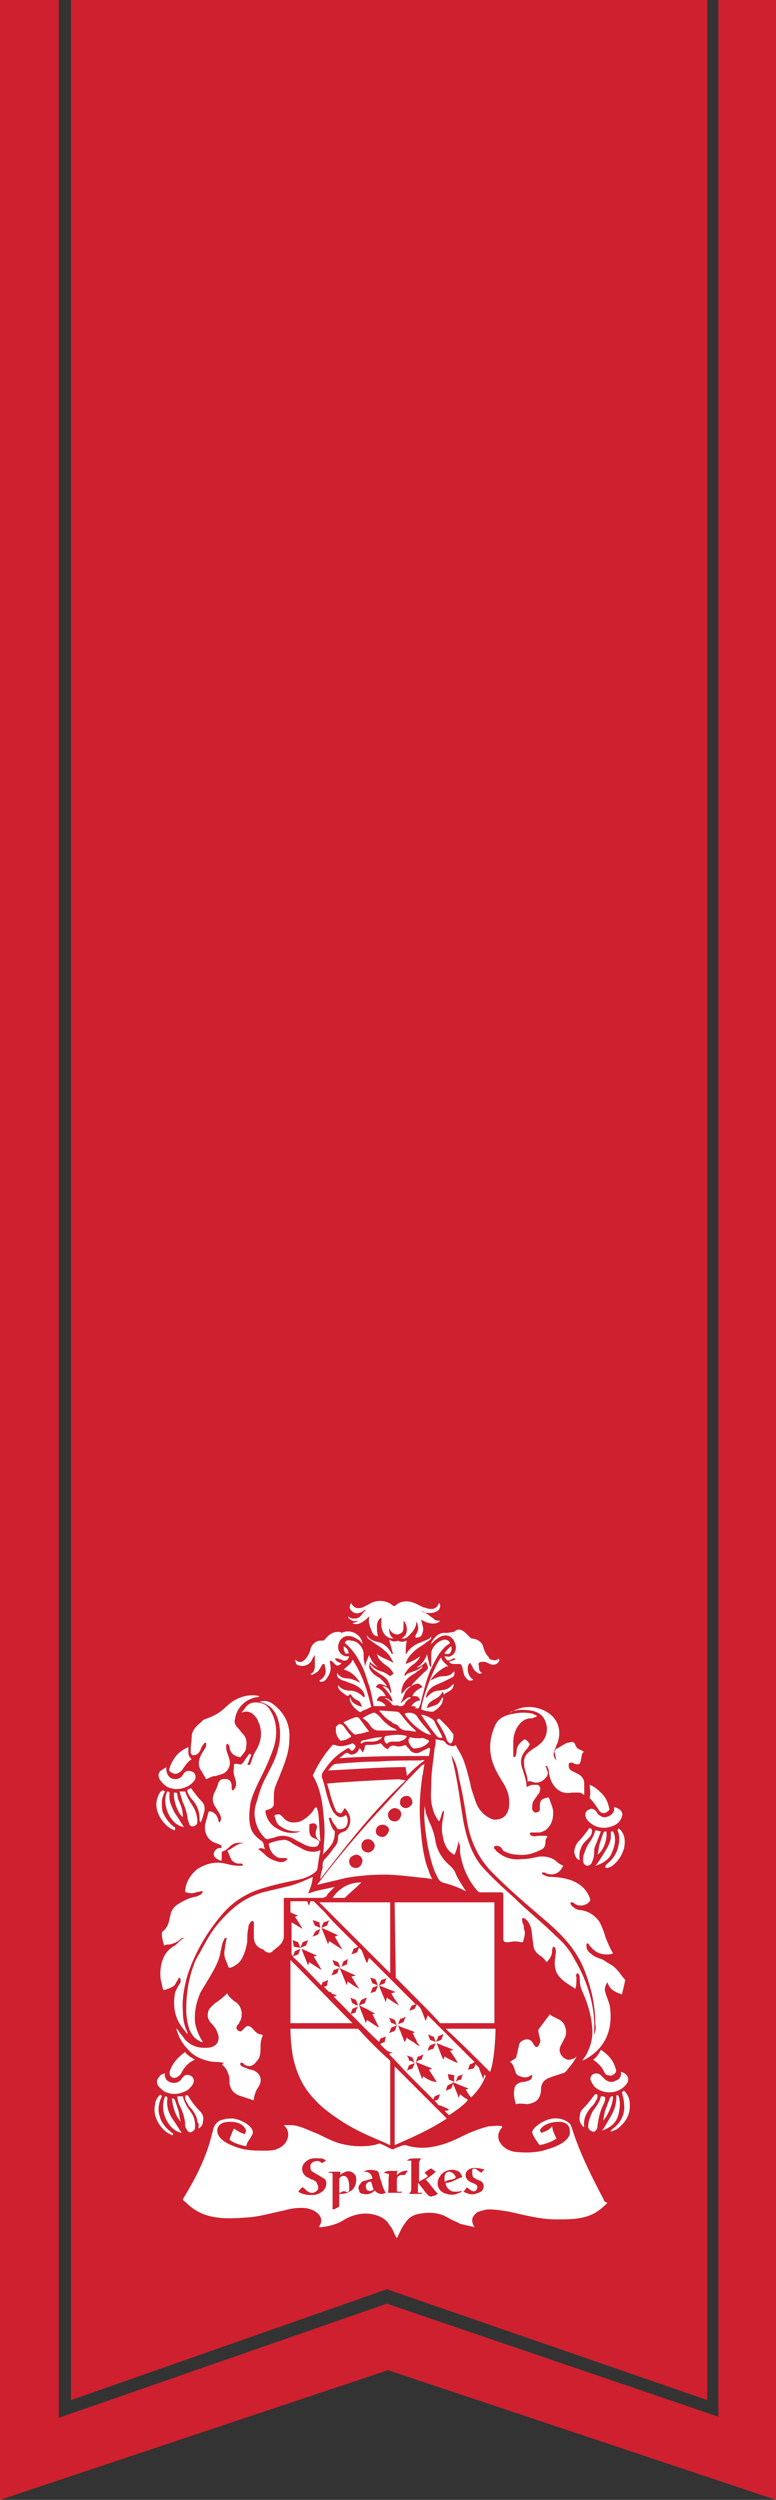 <?xml version="1.0" encoding="utf-8"?>
<!-- Generator: Adobe Illustrator 19.2.0, SVG Export Plug-In . SVG Version: 6.00 Build 0)  -->
<svg version="1.1" id="Layer_1" xmlns="http://www.w3.org/2000/svg" xmlns:xlink="http://www.w3.org/1999/xlink" x="0px" y="0px"
	 viewBox="0 0 70 225.5" enable-background="new 0 0 70 225.5" xml:space="preserve">
<rect x="0" y="0" width="70" height="225.5" fill="#333333" stroke="none"/>
<g>
	<polygon fill="#CF202F" points="6.4,-0.2 6.4,216.5 34.9,206.5 63.8,216.5 63.8,-0.2 	"/>
	<path fill="#CF202F" d="M64.8,0v218l-29.9-10.2L5.3,218.1V0H0v225.5l35-11.7l35,11.7V0H64.8z"/>
	<g>
		<g>
			<defs>
				<rect id="SVGID_1_" width="70" height="225.5"/>
			</defs>
			<clipPath id="SVGID_2_">
				<use xlink:href="#SVGID_1_"  overflow="visible"/>
			</clipPath>
			<path clip-path="url(#SVGID_2_)" fill="#FFFFFF" d="M35.6,186.4v7.1c1.6-0.7,3.2-1.4,4.7-2.4C38.8,189.6,37.2,188,35.6,186.4"/>
		</g>
		<g>
			<defs>
				<rect id="SVGID_3_" width="70" height="225.5"/>
			</defs>
			<clipPath id="SVGID_4_">
				<use xlink:href="#SVGID_3_"  overflow="visible"/>
			</clipPath>
			<path clip-path="url(#SVGID_4_)" fill="#FFFFFF" d="M31.8,182.5c-1.8-1.8-3.7-3.8-5.6-5.7v5.7H31.8z"/>
		</g>
		<g>
			<defs>
				<rect id="SVGID_5_" width="70" height="225.5"/>
			</defs>
			<clipPath id="SVGID_6_">
				<use xlink:href="#SVGID_5_"  overflow="visible"/>
			</clipPath>
			<path clip-path="url(#SVGID_6_)" fill="#FFFFFF" d="M40.2,183c1.4,1.3,2.7,2.6,4,3.9c0.3-0.6,0.5-2.7,0.5-3.9H40.2z"/>
		</g>
		<g>
			<defs>
				<rect id="SVGID_7_" width="70" height="225.5"/>
			</defs>
			<clipPath id="SVGID_8_">
				<use xlink:href="#SVGID_7_"  overflow="visible"/>
			</clipPath>
			<path clip-path="url(#SVGID_8_)" fill="#FFFFFF" d="M22,194L22,194L22,194z"/>
		</g>
		<g>
			<defs>
				<rect id="SVGID_9_" width="70" height="225.5"/>
			</defs>
			<clipPath id="SVGID_10_">
				<use xlink:href="#SVGID_9_"  overflow="visible"/>
			</clipPath>
			<path clip-path="url(#SVGID_10_)" fill="#FFFFFF" d="M54.9,177.1c-0.2-0.1-0.4-0.3-0.7-0.4s-0.6-0.2-0.8-0.4
				c-0.3-0.2-0.5-0.4-0.5-0.8c0-0.1,0-0.2,0.1-0.2s0.1,0.1,0.2,0.2c0,0,0,0.1,0.1,0.1c0.1,0.2,0.3,0.3,0.4,0.4
				c0.3,0.2,0.6,0.3,1,0.3c0.2,0,0.4,0,0.6-0.1c-0.3-0.5-0.5-1-0.7-1.5c-0.1-0.4-0.3-0.9-0.5-1.3c-0.4-0.6-1-1-1.7-1.1
				c-0.3,0-0.5-0.1-0.7-0.3c-0.1,0-0.1-0.1-0.2-0.2c0,0-0.1-0.1,0-0.2h0.1c0.1,0,0.1,0,0.2,0.1c0.4,0.3,0.9,0.2,1.2,0
				c0.2-0.2,0.3-0.2,0.2-0.5c-0.3-0.8-0.9-1.3-1.7-1.6c-0.6-0.2-1.3-0.3-1.9-0.3c-0.2,0-0.4-0.1-0.6-0.2c-0.1,0-0.1-0.1-0.1-0.2
				c0.1,0,0.3,0,0.4,0.1c0.6,0.2,1.1,0,1.4-0.5c0-0.1,0.1-0.1,0.1-0.2c-0.2-0.1-0.4-0.2-0.5-0.3c-0.5-0.5-1.2-0.6-1.8-0.5
				c-0.5,0.1-0.9,0.2-1.4,0.2c-0.9,0.1-1.6-0.1-2.3-0.7c-0.1-0.1-0.1-0.2-0.2-0.2c-0.1-0.2,0-0.3,0.2-0.3s0.4,0.1,0.5,0.3
				c0.1,0.1,0.1,0.2,0.2,0.2c0.4,0.2,0.8,0.3,1.2,0.3c0.7,0.1,1.4-0.1,2-0.4c0.3-0.1,0.5-0.3,0.5-0.7c0-0.1,0-0.3,0.1-0.4
				s0.1-0.2-0.1-0.2c-0.2,0-0.4,0-0.6,0c-0.2,0-0.4,0.1-0.6,0c-0.1,0-0.2-0.1-0.2-0.2s0.1-0.1,0.2-0.1c0.2,0,0.4,0,0.6,0
				c0.2,0,0.4-0.1,0.6-0.2c0.5-0.4,0.7-0.9,0.7-1.6c0-0.4-0.2-0.8-0.3-1.1c-0.1-0.3-0.1-0.3-0.4-0.2c-0.4,0.1-0.5,0.3-0.5,0.7
				c0,0.1,0,0.2,0,0.3c0,0.2-0.2,0.3-0.4,0.3c-0.1,0-0.2-0.1-0.3-0.3c0-0.2,0-0.5,0.1-0.7c0.1-0.2,0.3-0.4,0.4-0.6
				c0.1-0.1,0.2-0.2,0.2-0.4c0.1-0.2,0-0.4-0.2-0.5c-0.1,0-0.3,0-0.4,0c-0.2,0-0.4,0.1-0.6,0.2c0-0.4-0.1-0.7-0.2-1.1
				c-0.1-0.2-0.1-0.4-0.2-0.6c-0.2-0.6-0.1-1.1,0.3-1.6c0.1-0.1,0.2-0.2,0.3-0.4c0.1-0.1,0.1-0.2,0-0.3c-0.1-0.1-0.2-0.3-0.4-0.3
				l0,0c-0.4,0.3-0.7,0.6-0.7,1.1c0,0.1,0,0.2-0.1,0.4c0,0.1-0.1,0.1-0.1,0.1c-0.1,0-0.1-0.1-0.1-0.1v-0.1c0-0.4,0-0.7,0-1.1
				c0-0.5,0.1-0.9,0.3-1.3c0.3-0.5,0.7-0.9,1.3-0.9c0.1,0,0.2,0,0.3-0.1c0.1,0,0.2,0,0.2-0.1s-0.1-0.1-0.1-0.1
				c-0.1,0-0.2-0.1-0.2-0.1c-0.8-0.2-1.5-0.1-2.3,0.1c-0.6,0.2-1,0.5-1.2,1.1c-0.6,1.4-0.5,2.8,0.3,4.2c0.2,0.4,0.5,0.8,0.7,1.2
				c0.3,0.6,0.4,1.2,0.3,1.9c-0.1,0.5-0.4,0.9-0.9,1c-0.4,0.1-0.7,0-1-0.2c-0.5-0.3-0.9-0.8-1.1-1.4c-0.2-0.6-0.4-1.1-0.5-1.7
				c-0.2-0.8-0.4-1.6-0.7-2.3c-0.2-0.4-0.4-0.7-0.6-1.1c-0.2,0.2-0.4,0.1-0.7,0c-0.1-0.1-0.2-0.1-0.2-0.2c-0.1-0.1-0.2-0.2-0.3-0.2
				c-0.2,0-0.4-0.1-0.6-0.1c0,0.3,0,0.5-0.1,0.8c-0.1,1.1-0.3,2.1-0.3,3.2c0,0.7-0.1,1.4,0.1,2.1c0.1,0.5,0.3,0.9,0.6,1.3
				c0.2-0.3,0.2-0.7,0.4-1c0.1,0.2,0,0.4,0,0.5c-0.1,0.5-0.2,1.1-0.1,1.6c0.1,0.7,0.3,1.4,0.9,1.8c0,0,0.1,0.1,0.2,0.1
				c0.2-0.4,0.3-0.9,0.4-1.3c0,0.2,0,0.3,0.1,0.5c0,0.2,0,0.4,0,0.6c0.2,1.3,0.7,2.5,1.6,3.5c0.1,0.1,0.2,0.1,0.3,0.1
				c0.6,0,1.2,0,1.8,0c0.2,0,0.2,0.1,0.2,0.3v0.1v3.7c0,0.4,0.1,0.4,0.5,0.4c0.4-0.1,0.7-0.1,1.1,0c0.1,0,0.2,0,0.2-0.1
				c0.1-0.4,0.2-0.7,0.1-1c-0.1-0.2,0-0.4-0.1-0.5c-0.1-0.2-0.1-0.3-0.1-0.5c0.1-0.2,0.3,0,0.4,0.1c0.2,0.2,0.3,0.4,0.4,0.7
				c0.1,0.4,0.1,0.9,0.2,1.4c0,0.5,0.2,0.8,0.6,1.1c0.2,0.1,0.4,0.3,0.6,0.6c0.3-0.3,0.5-0.6,0.5-1c0-0.1,0-0.2,0.1-0.4
				c0.1,0,0.2,0.1,0.2,0.2c0.1,0.2,0,0.5,0,0.7c-0.1,0.6-0.1,1.1,0.2,1.6c0.4,0.6,1,0.9,1.6,1.3c0.1-0.3,0.1-0.6,0.1-1
				c0-0.1-0.1-0.2,0-0.3c0,0,0-0.1,0.1-0.1c0,0,0.1,0,0.1,0.1c0.1,0.1,0.1,0.3,0.1,0.5c0,0.4,0.1,0.8,0.3,1.2
				c0.4,0.9,0.7,1.9,0.8,2.9c0.1,0.8,0,1.6-0.4,2.4c-0.1,0.3-0.3,0.5-0.5,0.8c0.1-0.1,0.3-0.1,0.4-0.2c1.9-1.1,2.4-2.9,2.1-4.8
				c-0.1-0.4-0.3-0.8-0.4-1.2c-0.1-0.3,0-0.6,0.2-0.9c0.2,0.7,0.7,0.9,1.3,1.1c0.1-0.4,0.2-0.8,0.3-1.3
				C56,178.2,55.7,177.5,54.9,177.1 M53.6,183.6c0-0.1,0-0.2,0-0.4c0.1-2.2-0.6-4.5-1.8-6.5c-0.4-0.8-1-1.5-1.7-2.1
				c-1.2-1.2-2.5-2.2-3.7-3.4c-1-0.9-2-1.8-2.9-2.8c-1-1.2-1.4-2.6-1.7-4.1c-0.3-1.8-0.5-3.5-0.9-5.2c-0.1-0.3-0.1-0.5-0.2-0.8
				c0.4,0.6,0.6,1.3,0.7,2.1c0.3,1.2,0.5,2.4,0.7,3.7c0.3,2,1.1,3.7,2.6,5.1c1.3,1.3,2.7,2.5,4.1,3.7c1.2,1,2.4,2.1,3.2,3.4
				c0.7,1.1,1.1,2.4,1.4,3.6c0.2,0.9,0.3,1.8,0.3,2.7C53.8,182.9,53.7,183.2,53.6,183.6"/>
		</g>
		<g>
			<defs>
				<rect id="SVGID_11_" width="70" height="225.5"/>
			</defs>
			<clipPath id="SVGID_12_">
				<use xlink:href="#SVGID_11_"  overflow="visible"/>
			</clipPath>
			<path clip-path="url(#SVGID_12_)" fill="#FFFFFF" d="M43.7,187.1c0,0.1-0.1,0.3-0.1,0.5c-0.1-0.4-0.3-0.7-0.4-1.1
				c-0.1-0.1-0.2-0.2-0.3-0.3c0,0.1-0.2,0.4-0.2,0.4l-0.5,0.1c0.1-0.2,0.1-0.3,0.2-0.5c0.1,0,0.3-0.1,0.4-0.2
				c-0.3-0.3-0.5-0.5-0.8-0.8c-1.1-1.1-2.2-2.2-3.3-3.3l-0.1-0.1c-0.1,0.2-0.2,0.5-0.2,0.5s-0.3-0.8-0.4-1c0-0.1-0.1-0.1-0.1-0.2
				c-0.1-0.1-0.2-0.2-0.3-0.3c-0.1,0.1-0.1,0.3-0.2,0.4c-0.2,0.1-0.3,0.1-0.5,0.2c0.1-0.1,0.1-0.3,0.2-0.4c0,0,0-0.1,0.1-0.1
				s0.2-0.1,0.3-0.1c-1.4-1.4-2.8-2.8-4.2-4.2c-0.1,0.2-0.1,0.3-0.2,0.5c-0.2-0.4-0.3-0.8-0.5-1.2c-0.1-0.1-0.1-0.1-0.2-0.2
				c-0.1,0.1-0.1,0.3-0.2,0.4c-0.1,0.1-0.3,0.1-0.5,0.2c0.1-0.2,0.1-0.3,0.2-0.5c0.1-0.1,0.3-0.1,0.4-0.2l0,0c-0.5-0.5-1-1-1.5-1.5
				s-1-1-1.5-1.6c-0.3-0.3-0.6-0.6-1-1H28c0,0.1-0.1,0.2-0.1,0.4c-0.1-0.1-0.1-0.2-0.2-0.4h-1.5c0,0.5,0,1,0,1
				c0.2,0.1,0.4,0.2,0.7,0.3c-0.1,0-0.2,0.1-0.3,0.1c0.1,0.1,0.7,1.1,0.7,1.1l-1-0.6c0,0.1,0,0.1,0,0.2c0,0.6,0,2.4,0,2.7
				c0.1,0.1,0.1,0.1,0.1,0.2c0.1-0.2,0.2-0.5,0.2-0.5l0.5-0.2l-0.2,0.5c0,0-0.3,0.1-0.5,0.2c0.9,0.8,1.7,1.7,2.6,2.6l0.1-0.3
				c0.1,0,0.5-0.2,0.5-0.2l0,0c0,0-0.1,0.4-0.1,0.5c-0.1,0.1-0.2,0.1-0.3,0.1c0.2,0.2,0.3,0.3,0.4,0.4c0.1,0.1,0.1,0.1,0.2,0.1
				c0,0,0.1,0,0.1,0.1c0.1,0.1,0.3,0.1,0.5,0.2c-0.1,0-0.2,0.1-0.3,0.1c1.4,1.4,2.7,2.8,4.1,4.1c0-0.1,0.1-0.2,0.1-0.3
				c0.2-0.1,0.3-0.1,0.5-0.2l-0.1,0.5c0,0-0.3,0.1-0.4,0.2c0.1,0.1,0.2,0.2,0.3,0.3s0.1,0.1,0.2,0.2c0,0,0.1,0,0.1,0.1
				c0.1,0,0.2,0.1,0.3,0.1s0.2,0.1,0.3,0.1c-0.1,0-0.1,0-0.2,0c-0.1,0-0.1,0-0.2,0.1c0.7,0.7,1.3,1.4,2,2.1s1.4,1.4,2,2
				c0-0.1,0.1-0.2,0.1-0.3l0.5-0.2c-0.1,0.2-0.1,0.4-0.2,0.5c-0.1,0-0.2,0.1-0.3,0.1c0.1,0.1,0.2,0.2,0.2,0.2
				c0.1,0.1,0.1,0.2,0.2,0.2c0.1,0,0.8,0.3,0.9,0.4c-0.1,0.1-0.2,0.1-0.4,0.1c0.1,0.1,0.3,0.3,0.4,0.4c0.5-0.3,1.6-1.1,1.7-1.4
				c-0.2-0.1-0.5-0.3-0.7-0.5c0,0.1-0.1,0.2-0.1,0.4c0-0.1-0.6-1.5-0.6-1.5l0,0l0,0l0,0l0,0c0,0,1.4,0.6,1.5,0.6
				c-0.1,0-0.2,0.1-0.3,0.1c0.1,0.1,0.3,0.5,0.5,0.7c0.7-0.7,1-1.2,1.3-1.9C43.9,187.3,43.7,187.2,43.7,187.1 M39.5,183.7
				c0,0,0.4-0.2,0.5-0.2c-0.1,0.2-0.1,0.3-0.2,0.5c-0.2,0.1-0.3,0.1-0.5,0.2C39.4,184,39.5,183.9,39.5,183.7 M39.1,183.7
				c0.1,0.1,0.1,0.3,0.2,0.5c-0.2-0.1-0.3-0.1-0.5-0.2c-0.1-0.2-0.1-0.3-0.2-0.5C38.8,183.6,39,183.7,39.1,183.7 M38.8,184.5
				c0.2-0.1,0.3-0.1,0.5-0.2l-0.2,0.5c0,0-0.4,0.1-0.5,0.2C38.6,184.8,38.7,184.6,38.8,184.5 M38.2,185.3c-0.1,0.2-0.1,0.4-0.2,0.5
				c-0.2,0-0.3,0.1-0.5,0.2c0.1-0.2,0.1-0.3,0.2-0.5C37.9,185.5,38,185.4,38.2,185.3 M36.6,181.9L36.6,181.9L36.6,181.9
				C36.6,182,36.6,182,36.6,181.9L36.6,181.9c-0.1,0.2-0.1,0.3-0.2,0.5c-0.2,0.1-0.3,0.1-0.5,0.2c0.1-0.2,0.1-0.3,0.2-0.5
				C36.3,182.1,36.4,182,36.6,181.9C36.6,182,36.6,181.9,36.6,181.9 M34.4,178.6c0,0,0.4-0.1,0.5-0.2c-0.1,0.1-0.2,0.5-0.2,0.5
				l-0.5,0.2C34.2,179,34.4,178.6,34.4,178.6 M33.9,178.6c0.1,0.2,0.1,0.3,0.2,0.5c-0.2-0.1-0.3-0.1-0.5-0.2
				c-0.1-0.2-0.2-0.5-0.2-0.5S33.9,178.5,33.9,178.6 M33.6,179.3c0.2-0.1,0.3-0.1,0.5-0.2c-0.1,0.2-0.1,0.3-0.2,0.5
				c-0.1,0.1-0.3,0.1-0.5,0.2C33.5,179.6,33.6,179.4,33.6,179.3 M33.1,180.2c-0.1,0.2-0.1,0.3-0.2,0.5c-0.2,0.1-0.3,0.1-0.5,0.2
				c0-0.2,0.2-0.5,0.2-0.5S33,180.2,33.1,180.2 M31.4,176.7c-0.1,0.2-0.1,0.5-0.1,0.5l-0.5,0.2l0,0l0,0l0,0l0,0l0,0l0,0l0,0l0,0l0,0
				l0,0c0.1-0.2,0.1-0.3,0.2-0.5C31.1,176.9,31.2,176.8,31.4,176.7 M29.2,173.4c0,0,0.4-0.1,0.5-0.2c-0.1,0.2-0.2,0.5-0.2,0.5
				s-0.3,0.1-0.5,0.2C29,173.8,29.2,173.4,29.2,173.4 M28.8,173.4l0.1,0.5l0,0l0,0l0,0l0,0l-0.5-0.2l-0.2-0.5L28.8,173.4z M28.9,174
				L28.9,174L28.9,174L28.9,174L28.9,174L28.9,174c-0.1,0.2-0.2,0.5-0.2,0.5l-0.5,0.2l0.2-0.4C28.4,174.2,28.9,174,28.9,174
				L28.9,174L28.9,174L28.9,174 M27.3,175.2l0.5-0.2l-0.2,0.5l-0.5,0.2L27.3,175.2z M26.5,175.6l-0.1-0.6l0.5,0.2
				c0,0,0.1,0.3,0.2,0.5C27,175.7,26.5,175.6,26.5,175.6 M29,177.7L29,177.7L29,177.7c-0.2-0.1-1.1-0.7-1.1-0.7s-0.1,0.2-0.1,0.3
				c-0.1-0.2-0.6-1.5-0.6-1.5c0.1,0,1.3,0.6,1.4,0.6l0,0l-0.3,0.1C28.3,176.5,28.8,177.3,29,177.7L29,177.7 M29.7,175.1
				c0,0-0.1,0.2-0.1,0.3l-0.6-1.5c0,0,1.4,0.6,1.5,0.7c-0.1,0-0.3,0.1-0.3,0.1s0.6,1,0.7,1.2C30.8,175.8,29.7,175.1,29.7,175.1
				 M30.4,178c-0.1,0.1-0.3,0.1-0.5,0.2c0.1-0.2,0.2-0.5,0.2-0.5s0.4-0.1,0.5-0.2C30.5,177.7,30.5,177.9,30.4,178 M30.2,177.3
				C30.1,177.3,30.1,177.3,30.2,177.3c-0.1-0.2-0.2-0.4-0.2-0.5c0.2,0.1,0.3,0.1,0.5,0.2c0.1,0.2,0.1,0.3,0.2,0.5
				C30.5,177.4,30.3,177.3,30.2,177.3 M31.3,179.1c-0.1-0.2-0.6-1.5-0.7-1.6c0.1,0.1,1.5,0.7,1.5,0.7l-0.4,0.1c0,0,0.5,0.8,0.7,1.1
				c-0.4-0.2-0.8-0.5-1.1-0.7C31.4,178.7,31.3,179,31.3,179.1 M32.1,181.5c-0.1,0.1-0.3,0.1-0.5,0.2c0.1-0.2,0.1-0.3,0.2-0.5
				c0.2-0.1,0.3-0.1,0.5-0.2C32.2,181.2,32.1,181.3,32.1,181.5 M31.8,180.7c-0.1-0.1-0.1-0.3-0.2-0.5c0.2,0.1,0.3,0.1,0.5,0.2
				c0.1,0.2,0.1,0.3,0.2,0.5C32.1,180.9,32,180.8,31.8,180.7 M34.2,182.9c-0.4-0.2-0.8-0.5-1.1-0.7c0,0.1-0.1,0.2-0.1,0.3
				c-0.1-0.3-0.2-0.5-0.3-0.8c-0.1-0.2-0.2-0.5-0.3-0.8c0.1,0,0.2,0.1,0.2,0.1c0.2,0.1,0.5,0.2,0.8,0.4c0.2,0.1,0.3,0.2,0.5,0.2
				c-0.1,0-0.3,0.1-0.3,0.1L34.2,182.9L34.2,182.9 M34.8,180.6c0,0-0.6-1.4-0.6-1.5l1.5,0.6c-0.1,0-0.3,0.1-0.4,0.1
				c0.2,0.4,0.5,0.8,0.7,1.1l0,0l0,0l0,0l0,0c-0.4-0.2-1.1-0.7-1.1-0.7L34.8,180.6z M35.6,183.2c-0.2,0.1-0.3,0.1-0.5,0.2l0,0l0,0
				l0,0l0,0c0.1-0.2,0.1-0.3,0.2-0.5c0.2-0.1,0.3-0.1,0.5-0.2C35.7,182.9,35.7,183.1,35.6,183.2 M35.3,182.5
				c-0.1-0.2-0.1-0.3-0.2-0.5c0.2,0.1,0.3,0.1,0.5,0.2c0.1,0.2,0.1,0.3,0.2,0.5C35.6,182.6,35.5,182.5,35.3,182.5 M36.5,184.2
				c-0.1-0.2-0.1-0.3-0.2-0.5c-0.1-0.2-0.1-0.3-0.2-0.5c-0.1-0.2-0.1-0.3-0.2-0.5c0.1,0,0.1,0.1,0.2,0.1c0.2,0.1,0.5,0.2,0.8,0.3
				c0.2,0.1,0.3,0.1,0.5,0.2c0,0,0,0,0.1,0c-0.1,0-0.2,0.1-0.3,0.1c0.1,0.1,0.2,0.3,0.2,0.4c0.1,0.1,0.2,0.3,0.2,0.4
				c0.1,0.1,0.2,0.3,0.3,0.4c-0.2-0.1-0.4-0.2-0.6-0.4c-0.2-0.1-0.4-0.2-0.6-0.4C36.6,184,36.6,184.1,36.5,184.2 M37.2,186.6
				c0,0-0.4,0.1-0.5,0.2c0.1-0.2,0.1-0.3,0.2-0.5c0.2-0.1,0.3-0.1,0.5-0.2C37.4,186.2,37.2,186.6,37.2,186.6 M37.1,185.9L37.1,185.9
				h-0.2c0-0.2-0.1-0.3-0.2-0.5c0.2,0.1,0.3,0.1,0.5,0.2c0.1,0.2,0.1,0.3,0.2,0.5C37.3,186,37.2,186,37.1,185.9 M37.5,186.1
				L37.5,186.1L37.5,186.1L37.5,186.1 M38.2,187.3L38.2,187.3c-0.1,0.1-0.1,0.2-0.1,0.3c-0.1-0.3-0.2-0.5-0.3-0.8s-0.3-0.8-0.3-0.8
				l0,0l0,0c0.5,0.2,1.5,0.6,1.5,0.6l-0.3,0.1c0,0,0.5,0.8,0.7,1.1C39,187.8,38.6,187.6,38.2,187.3 M40.9,187.9L40.9,187.9
				c-0.1,0.2-0.1,0.3-0.2,0.5c-0.2,0.1-0.3,0.1-0.5,0.2c0.1-0.2,0.1-0.4,0.2-0.5C40.6,188,40.8,187.9,40.9,187.9
				C40.9,187.9,41,187.9,40.9,187.9C41,187.9,41,187.9,40.9,187.9C41,187.9,41,187.9,40.9,187.9 M41,187.8c-0.2-0.1-0.5-0.2-0.5-0.2
				s-0.1-0.4-0.1-0.5c0.1,0,0.6,0.1,0.6,0.1S40.9,187.5,41,187.8L41,187.8 M40.1,185.5c0,0.1-0.1,0.2-0.1,0.3
				c-0.1-0.1-0.6-1.5-0.6-1.5c0.5,0.2,1.5,0.6,1.5,0.6l-0.3,0.1c0,0,0.5,0.7,0.7,1.1l0,0C40.8,185.9,40.4,185.7,40.1,185.5
				 M41.6,187.6c-0.2,0-0.4,0.1-0.5,0.2c0.1-0.2,0.1-0.3,0.2-0.5c0.2-0.1,0.3-0.1,0.5-0.2C41.7,187.1,41.6,187.6,41.6,187.6"/>
		</g>
		<g>
			<defs>
				<rect id="SVGID_13_" width="70" height="225.5"/>
			</defs>
			<clipPath id="SVGID_14_">
				<use xlink:href="#SVGID_13_"  overflow="visible"/>
			</clipPath>
			<path clip-path="url(#SVGID_14_)" fill="#FFFFFF" d="M50.2,158.8L50.2,158.8L50.2,158.8L50.2,158.8"/>
		</g>
		<g>
			<defs>
				<rect id="SVGID_15_" width="70" height="225.5"/>
			</defs>
			<clipPath id="SVGID_16_">
				<use xlink:href="#SVGID_15_"  overflow="visible"/>
			</clipPath>
			<path clip-path="url(#SVGID_16_)" fill="#FFFFFF" d="M29.8,176.7L29.8,176.7L29.8,176.7L29.8,176.7L29.8,176.7z"/>
		</g>
	</g>
	<path fill="#FFFFFF" d="M53.5,183.7L53.5,183.7L53.5,183.7z"/>
	<g>
		<g>
			<defs>
				<rect id="SVGID_17_" width="70" height="225.5"/>
			</defs>
			<clipPath id="SVGID_18_">
				<use xlink:href="#SVGID_17_"  overflow="visible"/>
			</clipPath>
			<path clip-path="url(#SVGID_18_)" fill="#FFFFFF" d="M41.7,197.6C41.8,197.6,41.8,197.6,41.7,197.6
				C41.8,197.6,41.7,197.6,41.7,197.6L41.7,197.6"/>
		</g>
		<g>
			<defs>
				<rect id="SVGID_19_" width="70" height="225.5"/>
			</defs>
			<clipPath id="SVGID_20_">
				<use xlink:href="#SVGID_19_"  overflow="visible"/>
			</clipPath>
			<path clip-path="url(#SVGID_20_)" fill="#FFFFFF" d="M32.6,196L32.6,196L32.6,196z"/>
		</g>
		<g>
			<defs>
				<rect id="SVGID_21_" width="70" height="225.5"/>
			</defs>
			<clipPath id="SVGID_22_">
				<use xlink:href="#SVGID_21_"  overflow="visible"/>
			</clipPath>
			<path clip-path="url(#SVGID_22_)" fill="#FFFFFF" d="M42,170.6L42,170.6L42,170.6L42,170.6"/>
		</g>
		<g>
			<defs>
				<rect id="SVGID_23_" width="70" height="225.5"/>
			</defs>
			<clipPath id="SVGID_24_">
				<use xlink:href="#SVGID_23_"  overflow="visible"/>
			</clipPath>
			<path clip-path="url(#SVGID_24_)" fill="#FFFFFF" d="M52.3,167.8L52.3,167.8L52.3,167.8L52.3,167.8L52.3,167.8z"/>
		</g>
		<g>
			<defs>
				<rect id="SVGID_25_" width="70" height="225.5"/>
			</defs>
			<clipPath id="SVGID_26_">
				<use xlink:href="#SVGID_25_"  overflow="visible"/>
			</clipPath>
			<path clip-path="url(#SVGID_26_)" fill="#FFFFFF" d="M23.9,166.8C23.9,166.9,23.9,166.9,23.9,166.8
				C23.9,166.9,23.9,166.8,23.9,166.8L23.9,166.8"/>
		</g>
		<g>
			<defs>
				<rect id="SVGID_27_" width="70" height="225.5"/>
			</defs>
			<clipPath id="SVGID_28_">
				<use xlink:href="#SVGID_27_"  overflow="visible"/>
			</clipPath>
			<path clip-path="url(#SVGID_28_)" fill="#FFFFFF" d="M17.9,192L17.9,192L17.9,192L17.9,192L17.9,192z"/>
		</g>
		<g>
			<defs>
				<rect id="SVGID_29_" width="70" height="225.5"/>
			</defs>
			<clipPath id="SVGID_30_">
				<use xlink:href="#SVGID_29_"  overflow="visible"/>
			</clipPath>
			<path clip-path="url(#SVGID_30_)" fill="#FFFFFF" d="M38.3,159.2L38.3,159.2L38.3,159.2L38.3,159.2"/>
		</g>
		<g>
			<defs>
				<rect id="SVGID_31_" width="70" height="225.5"/>
			</defs>
			<clipPath id="SVGID_32_">
				<use xlink:href="#SVGID_31_"  overflow="visible"/>
			</clipPath>
			<path clip-path="url(#SVGID_32_)" fill="#FFFFFF" d="M37.9,149.3C38,149.3,38,149.3,37.9,149.3L37.9,149.3L37.9,149.3"/>
		</g>
		<g>
			<defs>
				<rect id="SVGID_33_" width="70" height="225.5"/>
			</defs>
			<clipPath id="SVGID_34_">
				<use xlink:href="#SVGID_33_"  overflow="visible"/>
			</clipPath>
			<path clip-path="url(#SVGID_34_)" fill="#FFFFFF" d="M31.5,149.1c-0.1-0.1-0.1-0.1-0.1-0.2c-0.1-0.2-0.2-0.3-0.4-0.4l0,0
				c0,0.2,0,0.4,0.1,0.5C31.1,149.2,31.3,149.2,31.5,149.1"/>
		</g>
		<g>
			<defs>
				<rect id="SVGID_35_" width="70" height="225.5"/>
			</defs>
			<clipPath id="SVGID_36_">
				<use xlink:href="#SVGID_35_"  overflow="visible"/>
			</clipPath>
			<path clip-path="url(#SVGID_36_)" fill="#FFFFFF" d="M40.1,149.1L40.1,149.1c0,0.1,0.1,0.1,0.2,0.1c0.1,0,0.3,0,0.3-0.1
				c0.1-0.1,0.2-0.4,0.1-0.6C40.5,148.6,40.3,148.9,40.1,149.1"/>
		</g>
		<g>
			<defs>
				<rect id="SVGID_37_" width="70" height="225.5"/>
			</defs>
			<clipPath id="SVGID_38_">
				<use xlink:href="#SVGID_37_"  overflow="visible"/>
			</clipPath>
			<path clip-path="url(#SVGID_38_)" fill="#FFFFFF" d="M32.6,157.3c0.2-0.2,0.4-0.2,0.6-0.2c0.1,0,0.3,0,0.4,0
				c0.3,0,0.6-0.1,0.9-0.4c-0.7,0-1.2,0.2-1.8,0.3C32.5,157.1,32.5,157.2,32.6,157.3"/>
		</g>
		<g>
			<defs>
				<rect id="SVGID_39_" width="70" height="225.5"/>
			</defs>
			<clipPath id="SVGID_40_">
				<use xlink:href="#SVGID_39_"  overflow="visible"/>
			</clipPath>
			<path clip-path="url(#SVGID_40_)" fill="#FFFFFF" d="M31.7,153.7c0.2,0.3,0.4,0.5,0.7,0.7c0.1,0,0.1,0.1,0.2,0
				c0.1-0.1,0.2-0.1,0.4-0.2c-0.2-0.1-0.4-0.3-0.6-0.3c-0.4-0.2-0.7-0.3-0.8-0.8C31.5,153.3,31.6,153.5,31.7,153.7"/>
		</g>
		<g>
			<defs>
				<rect id="SVGID_41_" width="70" height="225.5"/>
			</defs>
			<clipPath id="SVGID_42_">
				<use xlink:href="#SVGID_41_"  overflow="visible"/>
			</clipPath>
			<path clip-path="url(#SVGID_42_)" fill="#FFFFFF" d="M16.1,190.4c-0.1-0.3-0.2-0.6-0.3-0.9c-0.1-0.2-0.1-0.2-0.3-0.2
				c0.1,0.8,0.3,1.5,0.8,2.1C16.2,191.1,16.2,190.8,16.1,190.4"/>
		</g>
		<g>
			<defs>
				<rect id="SVGID_43_" width="70" height="225.5"/>
			</defs>
			<clipPath id="SVGID_44_">
				<use xlink:href="#SVGID_43_"  overflow="visible"/>
			</clipPath>
			<path clip-path="url(#SVGID_44_)" fill="#FFFFFF" d="M16.5,163.9c0-0.4-0.1-0.9-0.3-1.3c-0.1-0.2-0.2-0.5-0.2-0.7
				c0-0.2-0.1-0.2-0.3-0.2C15.6,162.4,16.1,163.7,16.5,163.9"/>
		</g>
		<g>
			<defs>
				<rect id="SVGID_45_" width="70" height="225.5"/>
			</defs>
			<clipPath id="SVGID_46_">
				<use xlink:href="#SVGID_45_"  overflow="visible"/>
			</clipPath>
			<path clip-path="url(#SVGID_46_)" fill="#FFFFFF" d="M55.3,189.1c-0.2,0-0.2,0-0.3,0.2c-0.1,0.3-0.2,0.5-0.3,0.8
				c-0.2,0.4-0.2,0.8-0.3,1.2C54.8,190.9,55.3,189.8,55.3,189.1"/>
		</g>
		<g>
			<defs>
				<rect id="SVGID_47_" width="70" height="225.5"/>
			</defs>
			<clipPath id="SVGID_48_">
				<use xlink:href="#SVGID_47_"  overflow="visible"/>
			</clipPath>
			<path clip-path="url(#SVGID_48_)" fill="#FFFFFF" d="M54.7,165.2c-0.2,0-0.2,0-0.3,0.2c-0.1,0.3-0.2,0.6-0.3,0.9
				c-0.1,0.3-0.1,0.7-0.2,1C54.5,166.9,54.8,165.8,54.7,165.2"/>
		</g>
		<g>
			<defs>
				<rect id="SVGID_49_" width="70" height="225.5"/>
			</defs>
			<clipPath id="SVGID_50_">
				<use xlink:href="#SVGID_49_"  overflow="visible"/>
			</clipPath>
			<path clip-path="url(#SVGID_50_)" fill="#FFFFFF" d="M39.4,155.2c0.3,0.5,0.7,1.1,0.9,1.7c0,0.1,0.1,0.2,0.2,0.3
				c0.1,0.1,0.2,0.1,0.3-0.1c0.1-0.2,0.1-0.4,0.1-0.6c0-0.1-0.5-0.7-0.6-0.8c-0.1-0.1-0.5-0.5-0.6-0.6C39.6,155,39.5,155,39.4,155.2
				C39.4,155.1,39.4,155.1,39.4,155.2"/>
		</g>
		<g>
			<defs>
				<rect id="SVGID_51_" width="70" height="225.5"/>
			</defs>
			<clipPath id="SVGID_52_">
				<use xlink:href="#SVGID_51_"  overflow="visible"/>
			</clipPath>
			<path clip-path="url(#SVGID_52_)" fill="#FFFFFF" d="M36.7,156.6c-0.7-0.2-1.3-0.1-1.9,0c0,0-0.1,0-0.1,0.1
				c-0.1,0.2,0,0.5,0.2,0.6c0.2-0.2,0.4-0.2,0.6-0.2c0.2,0,0.3,0,0.5,0C36.3,157,36.6,156.9,36.7,156.6L36.7,156.6"/>
		</g>
		<g>
			<defs>
				<rect id="SVGID_53_" width="70" height="225.5"/>
			</defs>
			<clipPath id="SVGID_54_">
				<use xlink:href="#SVGID_53_"  overflow="visible"/>
			</clipPath>
			<path clip-path="url(#SVGID_54_)" fill="#FFFFFF" d="M30.7,157c0,0,0.1,0.1,0.1,0c0.3,0,0.5-0.1,0.8-0.3c0.1,0,0.1-0.1,0-0.2
				c-0.2-0.2-0.4-0.5-0.6-0.8c-0.3-0.3-0.5-0.2-0.7,0.1c0,0.1,0,0.2,0,0.3C30.3,156.5,30.5,156.8,30.7,157"/>
		</g>
		<g>
			<defs>
				<rect id="SVGID_55_" width="70" height="225.5"/>
			</defs>
			<clipPath id="SVGID_56_">
				<use xlink:href="#SVGID_55_"  overflow="visible"/>
			</clipPath>
			<path clip-path="url(#SVGID_56_)" fill="#FFFFFF" d="M53.3,190.1c0.2-0.2,0.3-0.3,0.4-0.5c0.1-0.2,0.2-0.3,0.2-0.5
				c0-0.1,0-0.2-0.1-0.2s-0.1,0-0.2,0.1c-0.3,0.4-0.6,0.8-1,1.2c-0.2,0.2-0.3,0.4-0.3,0.7c-0.1,0.4,0.1,0.8,0.4,1
				C52.6,191.1,52.9,190.6,53.3,190.1"/>
		</g>
		<g>
			<defs>
				<rect id="SVGID_57_" width="70" height="225.5"/>
			</defs>
			<clipPath id="SVGID_58_">
				<use xlink:href="#SVGID_57_"  overflow="visible"/>
			</clipPath>
			<path clip-path="url(#SVGID_58_)" fill="#FFFFFF" d="M17.9,192c0.2-0.1,0.4-0.3,0.4-0.6c0.1-0.4,0-0.7-0.3-1
				c-0.4-0.4-0.7-0.8-1-1.3c0-0.1-0.1-0.1-0.2-0.1s-0.1,0.1-0.1,0.2c0,0.3,0.2,0.5,0.3,0.7c0.1,0.2,0.3,0.3,0.4,0.5
				c0.2,0.3,0.4,0.6,0.4,1C18,191.6,17.9,191.8,17.9,192L17.9,192z"/>
		</g>
		<g>
			<defs>
				<rect id="SVGID_59_" width="70" height="225.5"/>
			</defs>
			<clipPath id="SVGID_60_">
				<use xlink:href="#SVGID_59_"  overflow="visible"/>
			</clipPath>
			<path clip-path="url(#SVGID_60_)" fill="#FFFFFF" d="M37,157.4c0.1,0.2,0.3,0.4,0.5,0.3c0.3,0,0.6-0.1,0.9-0.3
				c0.1-0.1,0.3-0.2,0.3-0.4c-0.3-0.1-0.5-0.3-0.8-0.2c-0.3,0-0.6,0-0.9-0.1C36.8,156.9,36.8,157.1,37,157.4"/>
		</g>
		<g>
			<defs>
				<rect id="SVGID_61_" width="70" height="225.5"/>
			</defs>
			<clipPath id="SVGID_62_">
				<use xlink:href="#SVGID_61_"  overflow="visible"/>
			</clipPath>
			<path clip-path="url(#SVGID_62_)" fill="#FFFFFF" d="M52.3,167.8L52.3,167.8c-0.1-0.5,0-0.9,0.2-1.3c0.1-0.2,0.3-0.4,0.5-0.6
				s0.4-0.4,0.4-0.7c0-0.2,0-0.2-0.2-0.3c0,0-0.1,0-0.1,0.1c-0.3,0.4-0.6,0.8-1,1.2c-0.2,0.3-0.3,0.6-0.3,0.9
				C51.9,167.5,52,167.7,52.3,167.8L52.3,167.8z"/>
		</g>
		<g>
			<defs>
				<rect id="SVGID_63_" width="70" height="225.5"/>
			</defs>
			<clipPath id="SVGID_64_">
				<use xlink:href="#SVGID_63_"  overflow="visible"/>
			</clipPath>
			<path clip-path="url(#SVGID_64_)" fill="#FFFFFF" d="M39.9,156.7c-0.2-0.5-0.5-0.9-0.7-1.4c-0.1-0.3-1.1-0.7-1.2-0.6
				c0.4,0.6,0.9,1.3,1.4,1.9C39.6,156.8,39.8,156.8,39.9,156.7C40,156.8,40,156.7,39.9,156.7"/>
		</g>
		<g>
			<defs>
				<rect id="SVGID_65_" width="70" height="225.5"/>
			</defs>
			<clipPath id="SVGID_66_">
				<use xlink:href="#SVGID_65_"  overflow="visible"/>
			</clipPath>
			<path clip-path="url(#SVGID_66_)" fill="#FFFFFF" d="M38.9,156.5c-0.1-0.1-0.1-0.2-0.2-0.3c-0.4-0.5-0.8-0.9-1.1-1.4
				c-0.2-0.3-0.8-0.4-1.1-0.2C36.9,155.3,38.1,156.4,38.9,156.5"/>
		</g>
		<g>
			<defs>
				<rect id="SVGID_67_" width="70" height="225.5"/>
			</defs>
			<clipPath id="SVGID_68_">
				<use xlink:href="#SVGID_67_"  overflow="visible"/>
			</clipPath>
			<path clip-path="url(#SVGID_68_)" fill="#FFFFFF" d="M54.3,192.2L54.3,192.2c0.8-0.3,1.3-0.7,1.5-1.5c0.1-0.5,0.2-1.1,0-1.6
				c0,0,0-0.1-0.1-0.1s-0.1,0-0.1,0.1v0.1c0,0.6-0.2,1.2-0.5,1.7C54.8,191.4,54.6,191.8,54.3,192.2L54.3,192.2"/>
		</g>
		<g>
			<defs>
				<rect id="SVGID_69_" width="70" height="225.5"/>
			</defs>
			<clipPath id="SVGID_70_">
				<use xlink:href="#SVGID_69_"  overflow="visible"/>
			</clipPath>
			<path clip-path="url(#SVGID_70_)" fill="#FFFFFF" d="M16.4,192.4c-0.3-0.4-0.5-0.8-0.8-1.2c-0.4-0.6-0.6-1.2-0.5-1.9
				c0-0.1,0-0.2-0.2-0.2C14.3,190.4,15.2,192.2,16.4,192.4"/>
		</g>
		<g>
			<defs>
				<rect id="SVGID_71_" width="70" height="225.5"/>
			</defs>
			<clipPath id="SVGID_72_">
				<use xlink:href="#SVGID_71_"  overflow="visible"/>
			</clipPath>
			<path clip-path="url(#SVGID_72_)" fill="#FFFFFF" d="M16.6,164.8c-0.3-0.4-0.5-0.8-0.8-1.2c-0.3-0.6-0.6-1.1-0.5-1.8
				c0-0.1,0-0.2-0.2-0.2C14.5,162.7,15.4,164.7,16.6,164.8"/>
		</g>
		<g>
			<defs>
				<rect id="SVGID_73_" width="70" height="225.5"/>
			</defs>
			<clipPath id="SVGID_74_">
				<use xlink:href="#SVGID_73_"  overflow="visible"/>
			</clipPath>
			<path clip-path="url(#SVGID_74_)" fill="#FFFFFF" d="M31.1,171.2l0.1-0.1c0.4-0.4,0.9-0.8,1.3-1.2c0,0,0,0,0.1-0.1
				c-1.1,0-2,0.5-2.6,1.4c0.4,0,0.6,0,0.9,0"/>
		</g>
		<g>
			<defs>
				<rect id="SVGID_75_" width="70" height="225.5"/>
			</defs>
			<clipPath id="SVGID_76_">
				<use xlink:href="#SVGID_75_"  overflow="visible"/>
			</clipPath>
			<path clip-path="url(#SVGID_76_)" fill="#FFFFFF" d="M55.2,167.1c0.3-0.7,0.4-1.3,0.1-1.9c-0.2,0-0.2,0-0.2,0.2s0,0.3,0,0.4
				c-0.1,0.6-0.4,1-0.7,1.5c-0.2,0.3-0.4,0.7-0.7,1C54.4,168.1,55,167.7,55.2,167.1"/>
		</g>
		<g>
			<defs>
				<rect id="SVGID_77_" width="70" height="225.5"/>
			</defs>
			<clipPath id="SVGID_78_">
				<use xlink:href="#SVGID_77_"  overflow="visible"/>
			</clipPath>
			<path clip-path="url(#SVGID_78_)" fill="#FFFFFF" d="M18.4,163.5c0.1-0.3,0.1-0.7-0.2-1c-0.3-0.3-0.6-0.7-0.9-1.1
				c-0.1-0.2-0.2,0-0.3,0c-0.1,0-0.1,0.1-0.1,0.2c0.1,0.3,0.3,0.6,0.5,0.8c0.4,0.5,0.6,1,0.6,1.7c0,0.1,0,0.2,0.1,0.3
				C18.2,164.2,18.3,163.9,18.4,163.5"/>
		</g>
		<g>
			<defs>
				<rect id="SVGID_79_" width="70" height="225.5"/>
			</defs>
			<clipPath id="SVGID_80_">
				<use xlink:href="#SVGID_79_"  overflow="visible"/>
			</clipPath>
			<path clip-path="url(#SVGID_80_)" fill="#FFFFFF" d="M56.3,189.8c0.1,0.9-0.3,1.7-1,2.2l-0.1,0.1l-0.1,0.1c0,0.1,0.1,0.1,0.2,0
				c0.1,0,0.2-0.1,0.3-0.1c0.8-0.6,1.3-1.3,1.2-2.4c0-0.4-0.2-0.8-0.5-1.1c-0.1,0-0.1,0.1-0.2,0.1C56.2,189.2,56.3,189.5,56.3,189.8
				"/>
		</g>
		<g>
			<defs>
				<rect id="SVGID_81_" width="70" height="225.5"/>
			</defs>
			<clipPath id="SVGID_82_">
				<use xlink:href="#SVGID_81_"  overflow="visible"/>
			</clipPath>
			<path clip-path="url(#SVGID_82_)" fill="#FFFFFF" d="M14.2,162.2c-0.4,1.1,0.5,2.4,1.3,2.8c0.1,0,0.1,0.1,0.2,0.1
				c0,0,0.1,0,0.1-0.1v-0.1c0,0,0-0.1-0.1-0.1c-0.4-0.3-0.7-0.7-0.9-1.1c-0.2-0.3-0.2-0.7-0.2-1.1c0-0.3,0.1-0.7,0.3-1
				c-0.1,0-0.1-0.1-0.2-0.1C14.4,161.6,14.3,161.9,14.2,162.2"/>
		</g>
		<g>
			<defs>
				<rect id="SVGID_83_" width="70" height="225.5"/>
			</defs>
			<clipPath id="SVGID_84_">
				<use xlink:href="#SVGID_83_"  overflow="visible"/>
			</clipPath>
			<path clip-path="url(#SVGID_84_)" fill="#FFFFFF" d="M14.4,189c-0.2,0.2-0.4,0.5-0.4,0.8c-0.3,1.1,0.5,2.3,1.3,2.7
				c0.1,0,0.1,0.1,0.2,0.1c0.1,0,0.1,0,0.1-0.1s0-0.1-0.1-0.1c0,0,0,0-0.1-0.1c-0.4-0.3-0.7-0.7-0.9-1.1c-0.1-0.3-0.2-0.6-0.2-0.9
				c0-0.4,0.1-0.8,0.3-1.2C14.6,189.1,14.5,188.9,14.4,189"/>
		</g>
		<g>
			<defs>
				<rect id="SVGID_85_" width="70" height="225.5"/>
			</defs>
			<clipPath id="SVGID_86_">
				<use xlink:href="#SVGID_85_"  overflow="visible"/>
			</clipPath>
			<path clip-path="url(#SVGID_86_)" fill="#FFFFFF" d="M55.7,165.1c0.2,0.4,0.2,0.9,0.1,1.3c-0.1,0.7-0.5,1.3-1,1.7
				c0,0,0,0-0.1,0.1c0,0-0.1,0.1-0.1,0.2s0.1,0.1,0.2,0.1c0.1,0,0.2-0.1,0.3-0.1c0.6-0.4,1-1,1.2-1.7c0.1-0.6,0.1-1.1-0.3-1.6
				C55.8,164.9,55.8,164.9,55.7,165.1"/>
		</g>
		<g>
			<defs>
				<rect id="SVGID_87_" width="70" height="225.5"/>
			</defs>
			<clipPath id="SVGID_88_">
				<use xlink:href="#SVGID_87_"  overflow="visible"/>
			</clipPath>
			<path clip-path="url(#SVGID_88_)" fill="#FFFFFF" d="M16.5,162.6c0.2,0.4,0.3,0.8,0.4,1.2c0,0.3,0.1,0.5,0.2,0.8
				c0.1,0.2,0.4,0.2,0.6,0c0.1-0.1,0.1-0.2,0.1-0.3c0-0.4-0.1-0.8-0.3-1.2c-0.3-0.5-0.6-0.9-0.8-1.5h-0.5
				C16.3,162,16.4,162.3,16.5,162.6"/>
		</g>
		<g>
			<defs>
				<rect id="SVGID_89_" width="70" height="225.5"/>
			</defs>
			<clipPath id="SVGID_90_">
				<use xlink:href="#SVGID_89_"  overflow="visible"/>
			</clipPath>
			<path clip-path="url(#SVGID_90_)" fill="#FFFFFF" d="M54.2,189.1c-0.1,0.5-0.4,0.9-0.7,1.3c-0.2,0.3-0.3,0.7-0.4,1
				c0,0.2-0.1,0.4,0,0.6s0.2,0.2,0.4,0.3c0.2,0,0.2-0.1,0.3-0.2s0.1-0.3,0.1-0.4c0.1-0.6,0.2-1.2,0.5-1.8c0.1-0.2,0.2-0.4,0.2-0.7
				C54.5,189.1,54.4,189.1,54.2,189.1"/>
		</g>
		<g>
			<defs>
				<rect id="SVGID_91_" width="70" height="225.5"/>
			</defs>
			<clipPath id="SVGID_92_">
				<use xlink:href="#SVGID_91_"  overflow="visible"/>
			</clipPath>
			<path clip-path="url(#SVGID_92_)" fill="#FFFFFF" d="M16.1,189.7c0.3,0.6,0.6,1.3,0.6,2c0,0.2,0.1,0.3,0.2,0.5
				c0.1,0.1,0.2,0.2,0.4,0.1c0.2-0.1,0.3-0.2,0.3-0.5c0-0.5-0.1-0.9-0.4-1.3c-0.3-0.4-0.6-0.9-0.7-1.4c-0.2,0-0.3,0-0.5,0
				C16,189.4,16.1,189.6,16.1,189.7"/>
		</g>
		<g>
			<defs>
				<rect id="SVGID_93_" width="70" height="225.5"/>
			</defs>
			<clipPath id="SVGID_94_">
				<use xlink:href="#SVGID_93_"  overflow="visible"/>
			</clipPath>
			<path clip-path="url(#SVGID_94_)" fill="#FFFFFF" d="M31.3,155.7c0.1,0.2,0.3,0.4,0.5,0.6c0.2,0.2,0.3,0.2,0.5,0.1h0.1
				c0.3,0,0.6-0.2,0.9-0.2c-0.3-0.4-0.6-0.8-0.9-1.2c-0.1-0.1-0.1-0.1-0.3-0.1c-0.1,0-0.8,0.3-1,0.4c-0.1,0-0.1,0.1-0.1,0.1
				C31.1,155.5,31.2,155.6,31.3,155.7"/>
		</g>
		<g>
			<defs>
				<rect id="SVGID_95_" width="70" height="225.5"/>
			</defs>
			<clipPath id="SVGID_96_">
				<use xlink:href="#SVGID_95_"  overflow="visible"/>
			</clipPath>
			<path clip-path="url(#SVGID_96_)" fill="#FFFFFF" d="M53.1,166.3c-0.2,0.3-0.3,0.6-0.4,0.9c-0.1,0.2-0.1,0.4-0.1,0.7
				c0,0.2,0.2,0.4,0.4,0.4c0.1,0,0.3-0.1,0.4-0.3c0-0.1,0.1-0.2,0.1-0.3c0.1-0.3,0.1-0.5,0.1-0.8s0.2-0.6,0.3-0.9
				c0.1-0.3,0.2-0.5,0.3-0.8l-0.5-0.1C53.6,165.5,53.4,165.9,53.1,166.3"/>
		</g>
		<g>
			<defs>
				<rect id="SVGID_97_" width="70" height="225.5"/>
			</defs>
			<clipPath id="SVGID_98_">
				<use xlink:href="#SVGID_97_"  overflow="visible"/>
			</clipPath>
			<path clip-path="url(#SVGID_98_)" fill="#FFFFFF" d="M15.8,158.5c-0.2,0.3-0.4,0.6-0.5,1c-0.1,0.2,0,0.3,0.2,0.4
				c0.3,0.2,0.6,0.1,0.9-0.2c0.3-0.4,0.5-0.8,0.9-1c-0.4-0.3-0.3-0.7-0.3-1.1C16.5,157.8,16.1,158.1,15.8,158.5"/>
		</g>
		<g>
			<defs>
				<rect id="SVGID_99_" width="70" height="225.5"/>
			</defs>
			<clipPath id="SVGID_100_">
				<use xlink:href="#SVGID_99_"  overflow="visible"/>
			</clipPath>
			<path clip-path="url(#SVGID_100_)" fill="#FFFFFF" d="M35.3,155.3c0.1,0.1,0.2,0.2,0.3,0.2c0.2,0.1,0.3,0.1,0.4,0.3
				c0.2,0.2,0.4,0.3,0.7,0.3s0.5,0.1,0.8,0.1c0,0,0,0,0-0.1c-0.5-0.4-0.9-0.9-1.3-1.4c-0.1-0.1-0.2-0.3-0.4-0.3
				c-0.1,0-1.2-0.1-1.6-0.1C34.6,154.8,34.9,155.1,35.3,155.3"/>
		</g>
		<g>
			<defs>
				<rect id="SVGID_101_" width="70" height="225.5"/>
			</defs>
			<clipPath id="SVGID_102_">
				<use xlink:href="#SVGID_101_"  overflow="visible"/>
			</clipPath>
			<path clip-path="url(#SVGID_102_)" fill="#FFFFFF" d="M53.5,185.8c0.2,0.1,0.4,0.3,0.6,0.5c0.2,0.2,0.3,0.4,0.4,0.6
				c0.1,0.2,0.2,0.3,0.4,0.3c0.2,0.1,0.4,0,0.6-0.2c0.1-0.1,0.1-0.3,0-0.5c-0.2-0.7-0.7-1.2-1.3-1.6C54,185.3,53.8,185.6,53.5,185.8
				"/>
		</g>
		<g>
			<defs>
				<rect id="SVGID_103_" width="70" height="225.5"/>
			</defs>
			<clipPath id="SVGID_104_">
				<use xlink:href="#SVGID_103_"  overflow="visible"/>
			</clipPath>
			<path clip-path="url(#SVGID_104_)" fill="#FFFFFF" d="M53.2,161c0,0.4,0.1,0.7,0,1.1v0.1c0.3,0.3,0.5,0.6,0.7,0.9
				c0.1,0.1,0.1,0.2,0.2,0.3c0.2,0.2,0.5,0.2,0.7,0c0.2-0.1,0.2-0.2,0.1-0.5c-0.1-0.4-0.3-0.8-0.6-1.1C54,161.5,53.7,161.2,53.2,161
				L53.2,161"/>
		</g>
		<g>
			<defs>
				<rect id="SVGID_105_" width="70" height="225.5"/>
			</defs>
			<clipPath id="SVGID_106_">
				<use xlink:href="#SVGID_105_"  overflow="visible"/>
			</clipPath>
			<path clip-path="url(#SVGID_106_)" fill="#FFFFFF" d="M15.3,186.9c0,0.2,0,0.3,0.1,0.4s0.3,0.2,0.5,0.1c0.2-0.1,0.3-0.2,0.4-0.3
				c0.3-0.6,0.7-1.1,1.3-1.3c-0.2-0.1-0.3-0.2-0.5-0.3c-0.1-0.1-0.3-0.2-0.4-0.4C16,185.6,15.5,186.2,15.3,186.9"/>
		</g>
		<g>
			<defs>
				<rect id="SVGID_107_" width="70" height="225.5"/>
			</defs>
			<clipPath id="SVGID_108_">
				<use xlink:href="#SVGID_107_"  overflow="visible"/>
			</clipPath>
			<path clip-path="url(#SVGID_108_)" fill="#FFFFFF" d="M33.5,155.8c0.2,0.2,0.4,0.3,0.6,0.3c0.4,0,0.7,0,1.1,0c0.2,0,0.4,0,0.6,0
				c-0.1-0.1-0.2-0.2-0.3-0.2c-0.2-0.1-0.4-0.2-0.6-0.4c-0.3-0.2-0.5-0.5-0.7-0.7c-0.1-0.1-0.2-0.2-0.4-0.3c-0.1-0.1-1,0.4-1.1,0.5
				C33.1,155.2,33.3,155.5,33.5,155.8"/>
		</g>
		<g>
			<defs>
				<rect id="SVGID_109_" width="70" height="225.5"/>
			</defs>
			<clipPath id="SVGID_110_">
				<use xlink:href="#SVGID_109_"  overflow="visible"/>
			</clipPath>
			<path clip-path="url(#SVGID_110_)" fill="#FFFFFF" d="M28.7,163.5c0-0.1-0.1-0.3-0.1-0.4c-0.1-0.1-0.1-0.1-0.2,0
				c-0.1,0.1-0.1,0.2-0.2,0.3c-0.3,0.4-0.7,0.7-1.1,0.9c-0.7,0.2-1.2,0.1-1.6-0.4c-0.2-0.2-0.3-0.3-0.6-0.2c-0.1,0-0.2,0.1-0.1,0.2
				c0.1,0.4,0.2,0.7,0.6,0.9c0.4,0.3,0.9,0.4,1.4,0.4c0.4,0,0.7-0.1,0.9-0.4c0.1-0.1,0.2-0.3,0.4-0.3c0.3-0.1,0.5,0.1,0.5,0.3
				c0,0.1-0.1,0.3-0.1,0.4c-0.1,0.4,0.1,0.7,0.4,0.9C28.8,165,28.8,164.2,28.7,163.5"/>
		</g>
		<g>
			<defs>
				<rect id="SVGID_111_" width="70" height="225.5"/>
			</defs>
			<clipPath id="SVGID_112_">
				<use xlink:href="#SVGID_111_"  overflow="visible"/>
			</clipPath>
			<path clip-path="url(#SVGID_112_)" fill="#FFFFFF" d="M56,186.9c0.1,0.3-0.1,0.7-0.5,0.8c-0.3,0.2-0.7,0.1-1-0.2
				c-0.1-0.1-0.2-0.2-0.3-0.3c-0.2-0.2-0.5-0.2-0.7-0.1s-0.3,0.4-0.2,0.6c0.1,0.2,0.2,0.4,0.4,0.6c0.5,0.4,1.1,0.5,1.7,0.4
				c0.4-0.1,0.8-0.3,1.1-0.7c0.2-0.2,0.2-0.5,0.1-0.7C56.5,187.1,56.2,186.9,56,186.9L56,186.9"/>
		</g>
		<g>
			<defs>
				<rect id="SVGID_113_" width="70" height="225.5"/>
			</defs>
			<clipPath id="SVGID_114_">
				<use xlink:href="#SVGID_113_"  overflow="visible"/>
			</clipPath>
			<path clip-path="url(#SVGID_114_)" fill="#FFFFFF" d="M14.4,187.3c-0.3,0.3-0.3,0.6-0.1,0.9c0.2,0.2,0.4,0.4,0.6,0.5
				c0.7,0.3,1.3,0.2,1.9-0.1c0.2-0.1,0.4-0.3,0.6-0.6c0.2-0.4,0-0.7-0.3-0.8s-0.5,0-0.7,0.3c-0.3,0.5-1,0.5-1.4,0.1
				c-0.1-0.2-0.2-0.4-0.1-0.6C14.7,187.1,14.5,187.1,14.4,187.3"/>
		</g>
		<g>
			<defs>
				<rect id="SVGID_115_" width="70" height="225.5"/>
			</defs>
			<clipPath id="SVGID_116_">
				<use xlink:href="#SVGID_115_"  overflow="visible"/>
			</clipPath>
			<path clip-path="url(#SVGID_116_)" fill="#FFFFFF" d="M55.4,163.3c-0.1,0.3-0.3,0.5-0.7,0.6c-0.3,0.1-0.6-0.1-0.8-0.3
				c0-0.1-0.1-0.1-0.1-0.2c-0.2-0.2-0.4-0.3-0.6-0.2c-0.3,0.1-0.4,0.3-0.4,0.5c0,0.2,0.1,0.4,0.3,0.6c0.5,0.5,1.2,0.7,1.9,0.5
				c0.4-0.1,0.8-0.3,1-0.7c0.1-0.2,0.2-0.4,0.1-0.6c-0.1-0.3-0.4-0.4-0.7-0.5C55.4,163.1,55.4,163.2,55.4,163.3"/>
		</g>
		<g>
			<defs>
				<rect id="SVGID_117_" width="70" height="225.5"/>
			</defs>
			<clipPath id="SVGID_118_">
				<use xlink:href="#SVGID_117_"  overflow="visible"/>
			</clipPath>
			<path clip-path="url(#SVGID_118_)" fill="#FFFFFF" d="M14.7,159.6c-0.4,0.2-0.5,0.5-0.3,0.9c0.2,0.3,0.4,0.5,0.7,0.7
				c0.7,0.3,1.3,0.2,1.9-0.1c0.3-0.2,0.5-0.4,0.6-0.6c0.1-0.3,0-0.6-0.3-0.7s-0.6-0.1-0.8,0.3c-0.3,0.5-1,0.5-1.3,0.1
				c-0.2-0.3-0.2-0.5-0.2-0.8C14.9,159.5,14.8,159.5,14.7,159.6"/>
		</g>
		<g>
			<defs>
				<rect id="SVGID_119_" width="70" height="225.5"/>
			</defs>
			<clipPath id="SVGID_120_">
				<use xlink:href="#SVGID_119_"  overflow="visible"/>
			</clipPath>
			<path clip-path="url(#SVGID_120_)" fill="#FFFFFF" d="M32.5,151.8L32.5,151.8c-0.4-0.2-0.8-0.4-1.2-0.4c-0.4,0-0.7-0.2-0.9-0.5
				l0,0c0,0.2,0,0.4,0.2,0.5c0.1,0.1,0.3,0.2,0.4,0.2c0.3,0.1,0.5,0.2,0.8,0.3c0.3,0.1,0.6,0.3,0.8,0.5c0.2,0.2,0.3,0.4,0.3,0.7
				c-0.1,0-0.2-0.1-0.2-0.1c-0.3-0.3-0.7-0.5-1.2-0.5c-0.4,0-0.8-0.2-1-0.5l0,0c0,0.1,0,0.2,0,0.2c0.1,0.3,0.4,0.5,0.7,0.7
				c0.1,0.1,0.2,0.1,0.3,0l0.1-0.1c0.2,0.3,0.4,0.5,0.7,0.6c0.4,0.2,0.3,1,0.7,0.8c0.3-0.1,0.3-0.2,0.5-0.2
				c-0.4-1.6-0.8-2.9-1.7-4.3c-0.1,0.4-0.5,0.6-0.8,0.9C31.7,150.8,32.1,151.2,32.5,151.8C32.5,151.7,32.5,151.7,32.5,151.8"/>
		</g>
		<g>
			<defs>
				<rect id="SVGID_121_" width="70" height="225.5"/>
			</defs>
			<clipPath id="SVGID_122_">
				<use xlink:href="#SVGID_121_"  overflow="visible"/>
			</clipPath>
			<path clip-path="url(#SVGID_122_)" fill="#FFFFFF" d="M38.7,158.4c0-0.2,0.1-0.5,0.1-0.6s-0.1-0.2-0.2-0.1
				c-0.2,0.1-0.4,0.2-0.6,0.3c-0.3,0.2-0.7,0.2-1-0.1c-0.1-0.2-0.3-0.3-0.4-0.5c-0.3,0.1-0.6,0.2-0.9,0.1c-0.3-0.1-0.6,0-0.7,0.3
				l0,0c-0.2-0.1-0.4-0.2-0.5-0.4c-0.1-0.1-0.2-0.2-0.3-0.1c-0.4,0.1-0.7,0.1-1.1,0.1c-0.1,0-0.2,0.1-0.2,0.2c0,0.2-0.1,0.3-0.2,0.5
				c-0.1-0.2-0.1-0.3-0.3-0.4c0,0.2-0.3,0.5-0.4,0.5c-0.2,0.1-0.4,0.1-0.5,0c-0.1-0.1-0.3-0.1-0.4,0c-0.1,0.1-0.4,0.3-0.5,0.4
				C33.2,158.4,36,158.4,38.7,158.4"/>
		</g>
		<g>
			<defs>
				<rect id="SVGID_123_" width="70" height="225.5"/>
			</defs>
			<clipPath id="SVGID_124_">
				<use xlink:href="#SVGID_123_"  overflow="visible"/>
			</clipPath>
			<path clip-path="url(#SVGID_124_)" fill="#FFFFFF" d="M38,158.8c-1.3,0-2.6,0-3.9,0.1c-1.2,0-2.5,0.1-3.7,0.2
				c-0.4,0-0.6,0.4-0.8,0.6c2.4-0.1,4.7-0.3,7-0.3c0,0.3,0.1,0.5,0.1,0.8c0.5-0.5,1-1,1.6-1.4C38.1,158.7,38,158.8,38,158.8"/>
		</g>
		<g>
			<defs>
				<rect id="SVGID_125_" width="70" height="225.5"/>
			</defs>
			<clipPath id="SVGID_126_">
				<use xlink:href="#SVGID_125_"  overflow="visible"/>
			</clipPath>
			<path clip-path="url(#SVGID_126_)" fill="#FFFFFF" d="M40.2,150.1c-0.2-0.2-0.4-0.4-0.4-0.6c-0.6,0.7-1.8,3.9-1.8,4.7
				c0.2,0.1,0.7,0.2,0.9,0.2c0.1,0,0.1,0,0.2,0c0.1-0.1,0.3-0.2,0.4-0.3c0.2-0.2,0.4-0.4,0.4-0.6c0.1-0.2,0.1-0.3,0-0.4
				c-0.1,0.2-0.2,0.4-0.4,0.6c-0.3,0.2-0.6,0.2-1,0.4c0.1-0.4,0.2-0.5,0.5-0.7c0.3-0.2,0.7-0.3,0.9-0.8c0.1,0.1,0.1,0.1,0.1,0.2
				c0,0,0.1,0.1,0.1,0c0.3-0.2,0.7-0.3,0.8-0.7c0-0.1,0.1-0.1,0-0.2c-0.5,0.5-0.6,0.5-1.3,0.6c-0.4,0-0.7,0.2-1,0.5
				c-0.1,0.1-0.1,0.1-0.2,0.2c0.1-0.6,0.3-0.8,0.7-1.1c0.4-0.2,0.7-0.3,1.1-0.5c0.2-0.1,0.4-0.2,0.6-0.3c0.2-0.1,0.2-0.3,0.2-0.5
				c0,0,0,0-0.1,0c-0.2,0.3-0.5,0.4-0.9,0.4s-0.8,0.2-1.2,0.4l0,0c0.4-0.6,0.9-1,1.5-1.3C40.4,150.4,40.5,150.3,40.2,150.1"/>
		</g>
		<g>
			<defs>
				<rect id="SVGID_127_" width="70" height="225.5"/>
			</defs>
			<clipPath id="SVGID_128_">
				<use xlink:href="#SVGID_127_"  overflow="visible"/>
			</clipPath>
			<path clip-path="url(#SVGID_128_)" fill="#FFFFFF" d="M38.1,150.3L38.1,150.3c-0.3,0.3-0.6,0.4-0.9,0.5c-0.2,0.1-0.4,0.1-0.6,0.3
				l-0.1,0.1c0,0,0-0.1,0-0.2c0.2-0.3,0.4-0.6,0.7-0.8s0.6-0.5,0.7-0.8l0,0c-0.4,0.3-0.8,0.5-1.3,0.7c0.1-0.5,0.4-0.8,0.7-1.1
				s0.7-0.5,1.1-0.8c0.1-0.1,0.3-0.2,0.4-0.3c0.1-0.1,0.1-0.1,0.1-0.3c-0.1,0.2-0.3,0.3-0.6,0.4c-0.2,0.1-0.5,0.2-0.7,0.3
				c-0.4,0.2-0.7,0.5-0.9,0.8c0,0,0,0.1-0.1,0.1c0-0.4,0-0.8,0.1-1.2c-0.1,0-0.3,0.1-0.4,0.1c-0.1,0-0.2,0-0.4-0.1v0.2v1.9
				c0,1.2,0,2.4,0,3.6c0,0.2,0,0.2,0.2,0.2c0.1,0,0.3,0,0.4-0.2c0.1-0.2,0.3-0.4,0.5-0.5c0,0,0.1,0,0-0.1c-0.1,0-0.2,0-0.3,0.1
				c-0.1,0.1-0.3,0.2-0.4,0.3l-0.1,0.1c-0.1,0,0-0.1,0-0.1c0.1-0.2,0.2-0.5,0.3-0.7c0.1-0.3,0.3-0.5,0.6-0.7l0,0
				c-0.5,0.1-0.6,0.5-0.9,0.7c0-0.6,0.2-1.1,0.7-1.5c0.2-0.2,0.5-0.3,0.7-0.5c0.1-0.1,0.2-0.1,0.3-0.2
				C38,150.5,38.1,150.5,38.1,150.3L38.1,150.3z"/>
		</g>
		<g>
			<defs>
				<rect id="SVGID_129_" width="70" height="225.5"/>
			</defs>
			<clipPath id="SVGID_130_">
				<use xlink:href="#SVGID_129_"  overflow="visible"/>
			</clipPath>
			<path clip-path="url(#SVGID_130_)" fill="#FFFFFF" d="M35.2,151.2c0,0-0.4-0.3-0.7-0.4c-0.4-0.1-0.8-0.3-1.1-0.7
				c0,0.2,0.1,0.3,0.2,0.4c0.1,0.1,0.2,0.2,0.4,0.3c0.2,0.2,0.5,0.3,0.7,0.5c0.4,0.3,0.5,0.8,0.6,1.3v0.1c-0.1,0-0.1,0-0.1-0.1
				c-0.1-0.1-0.1-0.2-0.2-0.3c-0.1-0.1-0.3-0.2-0.5-0.2c0.5,0.5,0.9,1,0.9,1.4c-0.3-0.1-0.4-0.4-0.7-0.3c0.3,0.1,0.5,0.3,0.7,0.6
				c0,0,0.3,0.1,0.5,0V148c-0.3,0.1-0.5,0.1-0.8-0.1c0.1,0.4,0.2,0.7,0.3,1.1c0,0.1,0.1,0.1,0,0.2c-0.1,0-0.1-0.1-0.1-0.1
				c-0.3-0.5-0.7-0.9-1.3-1c-0.3-0.1-0.7-0.2-0.9-0.6c0,0.1,0,0.2,0.1,0.3s0.3,0.2,0.4,0.3c0.4,0.3,0.8,0.5,1.1,0.8
				c0.4,0.3,0.6,0.7,0.8,1.1c-0.5-0.3-1-0.4-1.5-0.8c0,0.1,0.1,0.2,0.1,0.3c0.2,0.3,0.4,0.5,0.7,0.7s0.6,0.5,0.7,0.8
				C35.2,151.1,35.3,151.2,35.2,151.2"/>
		</g>
		<g>
			<defs>
				<rect id="SVGID_131_" width="70" height="225.5"/>
			</defs>
			<clipPath id="SVGID_132_">
				<use xlink:href="#SVGID_131_"  overflow="visible"/>
			</clipPath>
			<path clip-path="url(#SVGID_132_)" fill="#FFFFFF" d="M31.1,148.2c0.5,0.4,1,1,1.4,1.8c0.3,0.5,0.5,1.1,0.7,1.8
				c0.2,0.5,0.3,1,0.4,1.5c0,0.2,0.1,0.4,0.1,0.6c0.1,0,0.2,0,0.3,0c0.3,0,0.6,0,0.8,0c-0.1-0.2-0.3-0.4-0.8-0.5l0,0l0,0
				c0-0.1,0.1-0.3,0.3-0.4c0.1,0,0.1,0,0.2,0c0.1,0,0.1,0,0.2,0c0,0,0,0,0.1,0c-0.2-0.4-0.5-0.7-0.9-0.8l0,0l0,0
				c0.1-0.2,0.2-0.3,0.4-0.3c0.1,0,0.3,0.1,0.6,0.2c-0.1-0.2-0.3-0.4-0.5-0.6c-0.1-0.1-0.2-0.2-0.3-0.2c-0.1-0.1-0.3-0.2-0.4-0.3
				c-0.4-0.4-0.5-0.6-0.3-1.1v-0.1v0.1c0.1,0.1,0.1,0.2,0.2,0.2c0.1,0.1,0.3,0.2,0.5,0.3c-0.4-0.3-0.6-0.6-0.8-1.1
				c-0.1,0.2-0.2,0.5-0.3,0.7c0,0.1-0.1,0.3-0.1,0.4v-0.1v-0.1c0-0.2-0.1-0.4-0.1-0.7c0-0.1,0-0.2,0-0.3v-0.1
				c-0.1-0.6-0.6-1.1-1.1-1.1C31.3,147.9,31.2,148,31.1,148.2"/>
		</g>
		<g>
			<defs>
				<rect id="SVGID_133_" width="70" height="225.5"/>
			</defs>
			<clipPath id="SVGID_134_">
				<use xlink:href="#SVGID_133_"  overflow="visible"/>
			</clipPath>
			<path clip-path="url(#SVGID_134_)" fill="#FFFFFF" d="M37.5,154.1c0.1,0,0.1,0,0.2,0c0.1,0,0.1-0.1,0.1-0.1l0.1-0.2
				c0.3-1.1,0.5-2.2,1-3.3c0.3-0.6,0.6-1.3,1.2-1.9c0.1-0.1,0.2-0.2,0.4-0.3l0.1-0.1c-0.1-0.2-0.3-0.3-0.5-0.3
				c-0.6,0.1-1.2,0.7-1.2,1.3c0,0.1,0,0.2,0,0.2c0,0.2,0,0.4,0,0.6c0,0,0,0,0,0.1c0,0.1,0,0.2-0.1,0.3v0.1v-0.1
				c0-0.1-0.1-0.3-0.1-0.4c-0.1-0.3-0.1-0.5-0.2-0.8c0,0.2-0.1,0.3-0.2,0.5c-0.1,0.2-0.2,0.3-0.4,0.5c-0.1,0.1-0.2,0.1-0.3,0.2h0.1
				c0.4-0.1,0.7-0.5,0.7-0.5c0.3,0.6,0.3,0.6-0.2,1c-0.1,0.1-0.1,0.1-0.2,0.2l-0.1,0.1l-0.1,0.1c-0.1,0.1-0.2,0.2-0.3,0.3
				c-0.1,0.1-0.3,0.3-0.4,0.5l0,0c0.1-0.1,0.2-0.1,0.4-0.2c0.3-0.1,0.5,0.1,0.6,0.3l0,0l0,0c-0.5,0.2-0.8,0.5-0.9,0.8
				c0.1,0,0.1,0,0.2,0c0.3,0,0.4,0.1,0.5,0.4l0,0l0,0c-0.3,0-0.6,0.2-0.8,0.5c0.1,0,0.3,0,0.5,0.1C37.3,154.1,37.4,154.1,37.5,154.1
				"/>
		</g>
		<g>
			<defs>
				<rect id="SVGID_135_" width="70" height="225.5"/>
			</defs>
			<clipPath id="SVGID_136_">
				<use xlink:href="#SVGID_135_"  overflow="visible"/>
			</clipPath>
			<path clip-path="url(#SVGID_136_)" fill="#FFFFFF" d="M42,170.6c0-0.1-0.1-0.2-0.1-0.2c-0.3-0.5-0.6-0.9-0.8-1.4
				c-0.1-0.3-0.3-0.5-0.5-0.7c-0.6-0.5-1.1-1.2-1.3-2.1c-0.1-0.7-0.3-1.3-0.6-1.9c-0.1-0.3-0.2-0.5-0.3-0.8c0-0.2-0.1-0.5-0.1-0.7
				l0,0c0,0.1,0,0.1,0,0.2c-0.1,1.2,0.1,2.4,0.3,3.6c0.2,0.9,0.4,1.9,0.9,2.8c0.1,0.2,0.2,0.3,0.4,0.4C40.6,170,41.3,170.2,42,170.6
				L42,170.6"/>
		</g>
		<g>
			<defs>
				<rect id="SVGID_137_" width="70" height="225.5"/>
			</defs>
			<clipPath id="SVGID_138_">
				<use xlink:href="#SVGID_137_"  overflow="visible"/>
			</clipPath>
			<path clip-path="url(#SVGID_138_)" fill="#FFFFFF" d="M26.9,150.2c0.4,0.2,1,0,1.2-0.4c0.1-0.2,0.2-0.4,0.3-0.5c0,0.4,0,0.7,0,1
				s-0.1,0.6-0.4,0.7c0.1,0.1,0.2,0.1,0.3,0c0.2-0.1,0.4-0.2,0.5-0.4c0.1-0.1,0.1-0.2,0.2-0.3c0-0.1,0.1-0.2,0.2-0.2
				s0.1,0.1,0.1,0.2c0.2,0.6,0,1-0.5,1.3c0.1,0.1,0.1,0.1,0.2,0.1c0.2,0,0.3-0.1,0.4-0.2c0.3-0.4,0.5-0.8,0.4-1.3
				c0-0.1-0.1-0.3,0-0.4c0.1,0,0.2,0.1,0.2,0.1c0.1,0.1,0.2,0.2,0.3,0.3c0.2,0.1,0.4,0,0.5-0.2c-0.3,0-0.5-0.2-0.6-0.4
				c0.1,0,0.2,0,0.3,0c0.2,0.1,0.3,0.1,0.5,0.2c0.3,0,0.4-0.1,0.5-0.4l0,0c-0.5,0.1-1-0.3-1-0.8s0.3-0.9,0.7-1
				c0.4-0.1,0.8,0.1,1.1,0.3c0.2,0.1,0.3,0.3,0.4,0.4c-0.1-0.9-1.1-1.4-1.9-1c-0.1-0.1-0.2-0.1-0.3-0.1c-0.5,0-0.9,0.3-1.2,0.7
				c-0.1,0.1-0.2,0.1-0.2,0.1c-0.5-0.1-1,0.3-1.1,0.8c-0.1,0.4-0.3,0.7-0.5,0.9c-0.3,0.3-0.5,0.3-0.9,0
				C26.7,150,26.7,150.2,26.9,150.2"/>
		</g>
		<g>
			<defs>
				<rect id="SVGID_139_" width="70" height="225.5"/>
			</defs>
			<clipPath id="SVGID_140_">
				<use xlink:href="#SVGID_139_"  overflow="visible"/>
			</clipPath>
			<path clip-path="url(#SVGID_140_)" fill="#FFFFFF" d="M30,157.4c-0.7,0.8-1.3,1.7-1.7,2.6c-0.1,0.1-0.1,0.2,0,0.3
				c0.6,1.1,0.8,2.3,0.9,3.6c0.1,0.9,0.1,1.8,0,2.6c0,0.2,0,0.5-0.1,0.8c0.3-0.3,0.6-0.6,0.8-0.9c0.2-0.3,0.3-0.7,0.3-1.1
				c0-0.1,0-0.2-0.1-0.2c-0.2-0.3-0.3-0.6-0.4-0.9c0-0.1-0.1-0.2,0-0.2c0.1-0.1,0.2,0,0.2,0.1c0.1,0.3,0.3,0.5,0.5,0.8
				c0,0.1,0.1,0.1,0.2,0.1c0.3,0,0.6-0.1,0.7-0.4s0.1-0.6-0.1-0.9c-0.3,0.3-0.7,0.3-1-0.1c-0.1-0.1-0.2-0.2-0.2-0.3
				c-0.2-0.3-0.3-0.7-0.4-1c-0.2-0.6-0.3-1.2-0.5-1.8c-0.1-0.2-0.1-0.4,0-0.6c0.6-0.9,1.1-1.5,2.1-2.1c0.1-0.1,0.3-0.1,0.3-0.1
				c0.2,0.3,0.3,0.3,0.5,0c0.1-0.1,0.1-0.2,0-0.3c-0.1-0.1-0.2-0.2-0.3-0.1c-0.6,0.2-1,0.3-1.5,0.1C30,157.4,30,157.4,30,157.4"/>
		</g>
		<g>
			<defs>
				<rect id="SVGID_141_" width="70" height="225.5"/>
			</defs>
			<clipPath id="SVGID_142_">
				<use xlink:href="#SVGID_141_"  overflow="visible"/>
			</clipPath>
			<path clip-path="url(#SVGID_142_)" fill="#FFFFFF" d="M40.3,147.3c-0.6-0.1-1.1,0.3-1.4,0.9v0.1c0.1-0.1,0.2-0.2,0.3-0.3
				s0.3-0.2,0.4-0.3c0.7-0.4,1.3-0.1,1.5,0.7c0.1,0.4-0.1,0.9-0.5,1c-0.1,0.1-0.3,0-0.5,0c0.1,0.3,0.3,0.5,0.6,0.3
				c0.1,0,0.1-0.1,0.2-0.1c0.1,0,0.1,0,0.2,0c-0.1,0.2-0.4,0.2-0.6,0.3c0.1,0.1,0.2,0.2,0.4,0.2c0.1,0,0.2,0,0.4,0
				c0.3,0,0.3,0,0.4,0.3c0.1,0.3,0.1,0.7,0.3,0.9c0.1,0.1,0.2,0.3,0.4,0.3c0.1,0,0.2,0,0.3-0.1c-0.5-0.2-0.7-1.2-0.3-1.5
				c0.1,0.1,0.1,0.2,0.2,0.3c0.1,0.3,0.3,0.5,0.5,0.6c0.1,0.1,0.2,0.1,0.4,0c-0.3-0.1-0.3-0.4-0.3-0.6c-0.1-0.3,0-0.4,0.4-0.4
				c0.2,0,0.4,0.1,0.6,0.2c0.2,0.1,0.5,0.1,0.7-0.1c0.1-0.1,0.2-0.2,0.1-0.4c-0.2,0.2-0.4,0.2-0.7,0.1c-0.1,0-0.2-0.1-0.2-0.2
				c-0.3-0.3-0.4-0.6-0.5-0.9c-0.1-0.5-0.6-0.8-1.1-0.8c0,0-0.2-0.2-0.3-0.3c-0.3-0.3-0.7-0.7-1.1-0.4c0,0-0.2,0.1-0.1,0.1"/>
		</g>
	</g>
	<path fill="#FFFFFF" d="M35.1,146.8h0.1H35.1z"/>
	<g>
		<g>
			<defs>
				<rect id="SVGID_143_" width="70" height="225.5"/>
			</defs>
			<clipPath id="SVGID_144_">
				<use xlink:href="#SVGID_143_"  overflow="visible"/>
			</clipPath>
			<polyline clip-path="url(#SVGID_144_)" fill="#FFFFFF" points="38,146 38,146 37.9,146 38,145.9 38,146 			"/>
		</g>
		<g>
			<defs>
				<rect id="SVGID_145_" width="70" height="225.5"/>
			</defs>
			<clipPath id="SVGID_146_">
				<use xlink:href="#SVGID_145_"  overflow="visible"/>
			</clipPath>
			<path clip-path="url(#SVGID_146_)" fill="#FFFFFF" d="M37.5,146.2L37.5,146.2c0.1,0.2,0.2,0.3,0.2,0.5c0.1,0.3-0.1,0.6-0.2,0.8
				c0,0-0.1,0.1,0,0.2c0,0.1,0.1,0,0.2,0c0.2,0,0.4-0.2,0.4-0.4c0.1-0.2,0.1-0.5,0-0.7c0-0.2-0.1-0.3-0.1-0.5
				c0.6,0.4,1.4,0.5,1.7,0.1c-0.2,0-0.3,0-0.5-0.1c-0.1-0.1-0.2-0.2-0.4-0.3c-0.2-0.2-0.4-0.3-0.7-0.4c-0.1-0.1-0.1-0.1,0.1,0
				c0.2,0.1,0.3,0.1,0.6,0.1s0.6-0.1,0.8-0.3c0.1-0.2,0.2-0.4,0-0.6c-0.2,0.5-0.5,0.6-1,0.5c-0.1,0-0.2-0.1-0.4-0.1
				c-0.2-0.1-0.4-0.2-0.6-0.3c-0.6-0.3-1.3-0.4-1.9,0.1c-0.1,0.1-0.2,0.1-0.3,0c-0.6-0.5-1.5-0.5-2.1-0.1c-0.2,0.1-0.4,0.2-0.6,0.3
				c-0.3,0.1-0.6,0.1-0.8-0.1c-0.1-0.1-0.2-0.2-0.2-0.3c-0.2,0.2-0.2,0.5,0,0.7c0.3,0.3,0.7,0.3,1.1,0c0.1-0.1,0.1-0.1,0.2-0.1
				c0.1-0.1-0.2,0.2-0.4,0.5c-0.2,0.2-0.3,0.3-0.6,0.3c-0.2,0-0.4,0-0.6-0.2c0,0.2,0.2,0.3,0.4,0.4c0.2,0.1,0.4,0,0.5,0
				c-0.1,0.1-0.3,0.2-0.5,0.2c0.1,0.1,0.2,0.1,0.3,0.1c0.4,0,0.6-0.2,0.9-0.4c0.1-0.1,0.2-0.2,0.3-0.3v0.1c-0.1,0.5,0.1,0.9,0.3,1.4
				c0.1,0.2,0.3,0.3,0.5,0.3c-0.1-0.3-0.1-0.6-0.1-0.9s0.1-0.6,0.4-0.8c0,0.3,0,0.5,0,0.8c0.1,0.6,0.4,1,0.9,1.1c0.1,0,0.2,0,0.2,0
				c-0.3-0.2-0.4-0.5-0.4-0.9c0.1,0.1,0.1,0.2,0.2,0.3c0.2,0.2,0.5,0.3,0.7,0.2c0.3-0.1,0.4-0.3,0.4-0.6c0-0.1,0-0.3,0-0.4
				c0-0.1,0-0.1,0-0.2c0.2,0.2,0.3,0.5,0.3,0.8c0,0.3-0.1,0.6-0.5,0.8c0.2,0,0.3,0,0.3,0c0.3-0.1,0.5-0.4,0.7-0.6
				C37.5,146.8,37.6,146.5,37.5,146.2L37.5,146.2"/>
		</g>
		<g>
			<defs>
				<rect id="SVGID_147_" width="70" height="225.5"/>
			</defs>
			<clipPath id="SVGID_148_">
				<use xlink:href="#SVGID_147_"  overflow="visible"/>
			</clipPath>
			<path clip-path="url(#SVGID_148_)" fill="#FFFFFF" d="M25.2,155.6c0.1,0.7,0.1,1.4-0.1,2.1c-0.2,0.9-0.6,1.6-1,2.4
				c-0.4,0.7-0.7,1.5-0.9,2.3c-0.2,0.5-0.3,1.1-0.2,1.6c0.1,0.7,0.4,1.3,0.9,1.8c0.1,0.1,0.2,0.1,0.3,0.1c0.2-0.1,0.5-0.1,0.7-0.2
				c0.6-0.2,1.2-0.1,1.8,0.3c0.2,0.1,0.4,0.2,0.6,0.3c0.3,0.2,0.7,0.3,1,0.3s0.4-0.1,0.5-0.4c0-0.1,0-0.1-0.1-0.2s-0.2-0.1-0.4-0.2
				c-0.3-0.1-0.4-0.4-0.4-0.7c0-0.1,0-0.2,0-0.3s0-0.2,0-0.2c0-0.1,0-0.1-0.1-0.1s-0.1,0-0.1,0.1c-0.1,0.1-0.2,0.2-0.2,0.3
				c-0.2,0.2-0.4,0.3-0.7,0.4c-0.6,0.1-1.2,0-1.7-0.3c-0.6-0.3-0.9-0.7-1.1-1.3c-0.1-0.4-0.1-0.4,0.3-0.5c0.2-0.1,0.4-0.2,0.4-0.5
				c0-0.1,0-0.2,0-0.3c0-0.5,0-1,0.2-1.4c0.1-0.3,0.3-0.7,0.4-1c0.4-1,0.8-2,0.8-3.1c0.1-1.3-0.4-2.4-1.5-3.2
				c-0.4-0.3-0.8-0.3-1.2-0.2C24.6,153.8,25,154.6,25.2,155.6"/>
		</g>
		<g>
			<defs>
				<rect id="SVGID_149_" width="70" height="225.5"/>
			</defs>
			<clipPath id="SVGID_150_">
				<use xlink:href="#SVGID_149_"  overflow="visible"/>
			</clipPath>
			<path clip-path="url(#SVGID_150_)" fill="#FFFFFF" d="M36,160.5c-0.6,0-6.2,0.3-6.5,0.4c0.1,0.2,0.1,0.4,0.2,0.6
				c0.1,0.5,0.3,1.1,0.5,1.6c0.1,0.2,0.1,0.3,0.3,0.4c0.2,0.1,0.3,0.1,0.4-0.1c0.1-0.1,0.1-0.2,0.2-0.3c0.3,0.3,0.5,0.7,0.5,1.1
				s-0.2,0.8-0.5,1c-0.1,0-0.2,0.1-0.3,0.1c-0.2,0.1-0.3,0.2-0.3,0.4c0,0.4-0.1,0.7-0.4,1c-0.2,0.3-0.5,0.7-0.8,1
				c-0.1,0.1-0.2,0.3-0.2,0.5c0,0.1,0,0.2,0,0.3c-0.1,0.3-0.2,0.7-0.2,1c2.4-3.1,4.8-6.2,7.7-8.9"/>
		</g>
		<g>
			<defs>
				<rect id="SVGID_151_" width="70" height="225.5"/>
			</defs>
			<clipPath id="SVGID_152_">
				<use xlink:href="#SVGID_151_"  overflow="visible"/>
			</clipPath>
			<path clip-path="url(#SVGID_152_)" fill="#FFFFFF" d="M19.5,160.2c0.2-0.1,0.4-0.1,0.6-0.2c0.3-0.1,0.5-0.4,0.6-0.7
				s0-0.6-0.1-0.9c-0.1-0.3-0.2-0.5-0.2-0.8c0-0.1,0-0.3,0.1-0.3s0.1,0.1,0.2,0.2l0,0c0,0.6,0.4,0.9,0.9,1c0.1,0,0.1,0,0.1,0
				c0.2-0.3,0.5-0.5,0.5-0.9c0.1-0.5,0-0.9-0.3-1.2c-0.2-0.2-0.3-0.4-0.5-0.6c-0.2-0.2-0.3-0.5-0.2-0.7c0.1-1,0.9-1.8,1.9-2
				c0.1,0,0.2,0,0.3-0.1c-0.8-0.2-1.6,0-2.3,0.4c-0.8,0.5-1,1.1-2.4,1.6c-0.2,0.1-0.4,0.1-0.5,0.3c-0.4,0.3-0.8,0.7-0.9,1.2
				c0,0.5-0.1,0.9-0.1,1.4c0,0.1,0,0.1,0,0.2c0,0.1,0.1,0.1,0.1,0.2c0.3,0.1,0.6-0.1,0.7-0.3c0.1-0.1,0.1-0.3,0.2-0.4
				c0-0.1,0.1-0.2,0.2-0.3c0,0,0-0.1,0.1-0.1s0.1,0.1,0.1,0.1c0,0.1,0,0.3-0.1,0.4c-0.1,0.2-0.2,0.3-0.3,0.5c-0.3,0.5-0.4,1.1,0,1.6
				c0.1,0.2,0.3,0.5,0.4,0.7C19,160.3,19.2,160.2,19.5,160.2"/>
		</g>
		<g>
			<defs>
				<rect id="SVGID_153_" width="70" height="225.5"/>
			</defs>
			<clipPath id="SVGID_154_">
				<use xlink:href="#SVGID_153_"  overflow="visible"/>
			</clipPath>
			<path clip-path="url(#SVGID_154_)" fill="#FFFFFF" d="M50.2,158.8L50.2,158.8c-0.3-0.3-0.3-0.6-0.2-0.9c0.1-0.2,0.2-0.5,0.3-0.7
				c0.4-1.2,0-2.3-1.2-2.9c-1.1-0.5-2.1-0.4-3.1,0.2c0,0,0,0-0.1,0l0,0c0.1,0,0.1,0,0.2-0.1c0.6-0.2,1.2-0.2,1.8-0.1
				c0.6,0.1,1.1,0.4,1.3,1c0.3,0.7,0.1,1.6-0.6,2.1c-0.2,0.2-0.5,0.3-0.7,0.5c-0.6,0.4-0.7,0.8-0.6,1.5c0.1,0.5,0.3,0.8,0.3,1.4
				c0-0.3,0.5,0,0.7,0c0.4,0,0.6-0.1,0.9-0.4c0.2-0.2,0.3-0.5,0.1-0.8c0-0.1,0-0.2-0.1-0.2v-0.1c0.1,0,0.1,0,0.1,0
				c0.1,0.1,0.2,0.3,0.2,0.4c0,0.3,0.1,0.6,0.2,0.9c0.3,0.7,0.9,1.3,1.9,1.1c0.2,0,0.4,0,0.6,0c0.1,0,0.2,0,0.3,0.1
				c0.1,0,0.1,0.1,0.2,0.1c0-0.3,0-0.7,0-1c0-0.4-0.2-0.7-0.6-0.9c-0.2-0.1-0.4-0.2-0.6-0.3c-0.1-0.1-0.2-0.2-0.2-0.4
				c0-0.2,0-0.3,0.2-0.3c0.1,0,0.2,0,0.3,0.1c0.4,0.1,0.5,0.1,0.6-0.3v-0.1c0.1-0.2,0-0.5,0.3-0.7c-0.1,0-0.1,0-0.2-0.1
				c-0.3-0.1-0.5-0.2-0.6-0.5s-0.3-0.3-0.6-0.2c-0.2,0-0.3,0.1-0.5,0.2s-0.3,0.2-0.5,0.3c-0.1,0-0.2,0.1-0.3,0.3
				C50.1,158.3,50.1,158.5,50.2,158.8L50.2,158.8"/>
		</g>
		<g>
			<defs>
				<rect id="SVGID_155_" width="70" height="225.5"/>
			</defs>
			<clipPath id="SVGID_156_">
				<use xlink:href="#SVGID_155_"  overflow="visible"/>
			</clipPath>
			<path clip-path="url(#SVGID_156_)" fill="#FFFFFF" d="M48.7,182.9c-0.1,0.1-0.2,0.3-0.1,0.5c0,0.2,0.1,0.3,0.1,0.5
				c0.1,0.2,0,0.4-0.1,0.6s-0.3,0.2-0.4,0c-0.1-0.1-0.1-0.2-0.2-0.3c-0.2-0.3-0.6-0.3-0.9-0.1c-0.2,0.1-0.3,0.3-0.3,0.5
				c-0.1,0.3-0.1,0.5-0.2,0.8c0,0.2-0.1,0.3-0.3,0.4S46,186,46,186c0.2,0.1,0.3,0.3,0.4,0.6c0,0.1,0.1,0.2,0.1,0.3s0.1,0.2,0.2,0.3
				c0.4,0.2,0.8,0.3,1.2,0l0,0c0,0,0.1-0.1,0.1,0v0.1c0,0.2-0.2,0.4-0.4,0.4c-0.2,0.1-0.3,0.1-0.5,0.1c-0.4,0.1-0.7,0.3-0.7,0.7
				c-0.1,0.4,0,0.8,0.1,1.2c0,0.1,0,0.1,0.1,0.1c0.3-0.1,0.7,0,1,0c0.6-0.1,1.1-0.3,1.2-1.2v-0.1c0-0.6,0.3-0.9,0.8-1.1
				c0.1,0,0.2-0.1,0.3-0.1c0.3-0.1,0.6-0.2,0.9-0.3c0.1,0,0.2-0.1,0.3-0.2c0.3-0.4,0.6-0.7,0.8-1.1c0,0,0.1-0.1,0.1-0.2
				c-0.1,0.1-0.2,0.2-0.3,0.2c-0.2,0.1-0.4,0.1-0.5,0.1c-0.6-0.2-0.9-0.8-0.6-1.3c0.1-0.2,0.2-0.4,0.3-0.6c0.2-0.3,0.2-0.7,0.1-1
				c-0.1-0.4-0.3-0.6-0.7-0.8c-0.2-0.1-0.5-0.2-0.7-0.4C49.3,182.1,49,182.5,48.7,182.9"/>
		</g>
		<g>
			<defs>
				<rect id="SVGID_157_" width="70" height="225.5"/>
			</defs>
			<clipPath id="SVGID_158_">
				<use xlink:href="#SVGID_157_"  overflow="visible"/>
			</clipPath>
			<path clip-path="url(#SVGID_158_)" fill="#FFFFFF" d="M19.4,180.7c-0.2,0.2-0.5,0.4-0.6,0.7c-0.1,0.3-0.1,0.6,0.1,0.9
				c0.1,0.2,0.3,0.3,0.4,0.5c0.2,0.2,0.3,0.5,0.4,0.8c0.1,0.6-0.2,1-0.8,1.1c-0.9,0.1-1.6-0.1-2.2-0.7c-0.2-0.3-0.4-0.5-0.6-0.8
				c0,0,0-0.1-0.1-0.1c0,0,0-0.1-0.1-0.1c0.2,0.7,0.5,1.3,1,1.8c0.4,0.5,0.9,0.8,1.5,1c0.3,0.1,0.7,0.2,1.1,0.2c0.2,0,0.4,0,0.7,0.1
				l0,0c-0.2,0.1-0.2,0.1,0,0.3c0.2,0.2,0.3,0.4,0.4,0.7c0.1,0.2,0.1,0.4,0.1,0.7c0,0.3,0.1,0.5,0.2,0.7c0.2,0.3,0.5,0.5,0.9,0.6
				c0.3,0.1,0.6,0.2,0.9,0.3c0,0,0.1,0.1,0.2,0c0-0.3,0.1-0.5,0.2-0.8c0.1-0.2,0.2-0.3,0.3-0.5c0.3-0.6,0-1.2-0.7-1.4
				c-0.2,0-0.4-0.1-0.6-0.2c-0.1,0-0.3-0.1-0.4-0.2c0-0.1-0.1-0.1,0-0.2c0.1-0.1,0.1,0,0.2,0c0,0,0.1,0,0.1,0.1
				c0.4,0.3,0.8,0.2,1.1-0.2c0.4-0.4,0.4-0.8,0.4-1.3c0-0.3,0-0.5,0.1-0.8c0-0.1,0.1-0.2,0.1-0.3c-0.1-0.1-0.2-0.1-0.3-0.1
				c-0.3-0.1-0.5-0.4-0.7-0.6c-0.3-0.2-0.4-0.2-0.6,0c-0.1,0.1-0.2,0.2-0.3,0.3c-0.1,0.1-0.3,0-0.4-0.1c-0.1-0.1-0.1-0.2,0-0.4
				c0.1-0.1,0.2-0.2,0.2-0.3c0.2-0.3,0.2-0.5,0.2-0.9c-0.1-0.5-0.3-0.8-0.7-1c-0.2-0.2-0.5-0.4-0.6-0.7
				C20,180.3,19.7,180.5,19.4,180.7"/>
		</g>
		<g>
			<defs>
				<rect id="SVGID_159_" width="70" height="225.5"/>
			</defs>
			<clipPath id="SVGID_160_">
				<use xlink:href="#SVGID_159_"  overflow="visible"/>
			</clipPath>
			<path clip-path="url(#SVGID_160_)" fill="#FFFFFF" d="M23.9,166.8c0-0.1-0.1-0.2-0.1-0.3c0-0.2-0.1-0.4-0.3-0.5
				c-0.4-0.3-0.8-0.7-0.9-1.2c-0.2-0.7-0.1-1.5,0-2.2c0.2-0.8,0.6-1.6,1-2.4c0.4-0.8,0.8-1.7,1.1-2.6c0.3-1,0.3-2-0.1-2.9
				c-0.3-0.6-0.5-1-1.2-1.1c-0.5-0.1-1,0-1.3,0.5c-0.1,0.1-0.3,0.4-0.3,0.4c0.4-0.2,0.7-0.1,1,0.1c0.2,0.2,0.4,0.4,0.5,0.7
				c0.4,0.9,0.3,1.7-0.2,2.6c-0.2,0.3-0.3,0.6-0.4,0.9c0,0.1-0.1,0.2-0.1,0.3s-0.1,0.1-0.2,0.1s-0.1-0.1,0-0.2
				c0.1-0.2,0.1-0.4,0.2-0.5c0.1-0.3,0.1-0.2-0.1-0.3c-0.1,0.1-0.2,0.3-0.3,0.4c-0.1,0.1-0.1,0.2-0.2,0.3c-0.2,0.3-0.3,0.3-0.6,0.2
				c-0.1,0-0.3,0-0.3,0.1c0,0.1,0,0.2,0,0.3c-0.1,0.5,0.1,0.8,0.2,1.3c0,0.2,0,0.3-0.1,0.5c-0.1,0.1-0.1,0.2-0.2,0.2
				s-0.1-0.2-0.1-0.2c0-0.3,0-0.5-0.2-0.7c-0.2-0.2-0.6-0.1-0.7-0.1s-0.2,0.2-0.3,0.3c-0.1,0.4-0.2,0.6-0.4,1
				c-0.2,0.5-0.1,0.9,0.2,1.3c0.1,0.2,0.2,0.3,0.3,0.5c0.1,0.2,0.2,0.4,0.1,0.6c0,0.1,0,0.1-0.1,0.2c-0.1-0.1-0.1-0.2-0.1-0.2
				c-0.1-0.4-0.3-0.7-0.7-0.8c-0.1,0-0.2,0-0.2,0.1c-0.1,0.4-0.2,0.7-0.3,1.1c-0.1,0.8,0.3,1.5,1.1,1.7c0.1,0,0.2,0.1,0.2,0.1
				c0.1,0,0.2,0.1,0.2,0.2s-0.1,0.1-0.2,0.1c-0.3,0-0.6,0.4-0.5,0.7c0.1,0.2,0.3,0.3,0.5,0.4s0.2,0,0.2-0.2c0-0.1,0-0.2,0-0.4
				c0-0.1,0-0.2,0.1-0.2c0.3-0.1,0.5-0.3,0.7-0.5c0.1-0.1,0.2-0.1,0.3-0.2c0.4-0.1,0.7-0.1,1.1,0c0.4,0.1,0.7,0.3,1.1,0.5
				C23.6,166.6,23.7,166.8,23.9,166.8L23.9,166.8"/>
		</g>
		<g>
			<defs>
				<rect id="SVGID_161_" width="70" height="225.5"/>
			</defs>
			<clipPath id="SVGID_162_">
				<use xlink:href="#SVGID_161_"  overflow="visible"/>
			</clipPath>
			<path clip-path="url(#SVGID_162_)" fill="#FFFFFF" d="M38.5,168.3c-0.4-1.3-0.5-2.6-0.6-4s0-2.7,0.2-4.1c0.1-0.4,0.1-0.7,0.2-1.1
				l0,0c-0.1,0.1-0.1,0.1-0.2,0.1c-1.6,1.6-3.1,3.3-4.6,4.9c-1.7,1.9-3.3,3.8-4.8,5.8l-0.1,0.1h0.1c0.8-0.2,1.7-0.4,2.5-0.6
				c1.1-0.2,2.3-0.3,3.5-0.3s2.4,0.2,3.6,0.3c0.2,0,0.5,0.1,0.7,0.1C38.8,169.2,38.7,168.8,38.5,168.3 M32.1,168.5
				c-0.3,0-0.6-0.2-0.6-0.6c0-0.3,0.2-0.5,0.6-0.6c0.3,0,0.6,0.2,0.6,0.6C32.6,168.3,32.4,168.5,32.1,168.5 M33.2,167.1
				c-0.3,0-0.6-0.2-0.6-0.6c0-0.3,0.2-0.6,0.6-0.6c0.3,0,0.6,0.3,0.6,0.6C33.8,166.8,33.5,167.1,33.2,167.1 M34.5,165.7
				c-0.3,0-0.6-0.2-0.6-0.5s0.2-0.6,0.6-0.6c0.3,0,0.6,0.2,0.6,0.5C35,165.4,34.8,165.7,34.5,165.7 M35.6,164.3
				c-0.3,0-0.6-0.2-0.6-0.6c0-0.3,0.3-0.6,0.6-0.6s0.6,0.2,0.6,0.6C36.1,164.1,35.9,164.3,35.6,164.3 M36.6,163.1
				c-0.3,0-0.6-0.3-0.5-0.6c0-0.3,0.3-0.5,0.6-0.5s0.5,0.3,0.5,0.6C37.2,162.8,36.9,163.1,36.6,163.1"/>
		</g>
		<g>
			<defs>
				<rect id="SVGID_163_" width="70" height="225.5"/>
			</defs>
			<clipPath id="SVGID_164_">
				<use xlink:href="#SVGID_163_"  overflow="visible"/>
			</clipPath>
			<path clip-path="url(#SVGID_164_)" fill="#FFFFFF" d="M28.2,169.3c-0.6,0.3-1.3,0.6-2,0.8c-0.8,0.2-1.7,0.4-2.5,0.6
				c-1.7,0.5-2.8,1.4-4,2.8c-0.7,0.8-1.2,1.8-1.7,2.7c-0.2,0.3-0.4,0.7-0.5,1c-0.5,1.3-0.7,2.7-0.7,4.1c0,0.6,0.1,1.2,0.3,1.8
				c0.2,0.4,0.4,0.8,0.9,1c0.1,0.1,0.2,0.1,0.3,0.1c-0.4-0.6-0.6-1.2-0.7-1.7c-0.1-1,0.1-1.9,0.5-2.8c0.3-0.5,0.6-1,0.9-1.5
				c0.4-0.7,0.8-1.4,0.9-2.2c0.1-0.3,0.1-0.7,0.3-1c0-0.1,0.1-0.2,0.2-0.2c0.1,0.1,0,0.2,0,0.2c0,0.2-0.1,0.4-0.1,0.7
				c-0.1,0.4-0.1,0.8,0.1,1.2c0.1,0.2,0.1,0.3,0.2,0.5c0,0.1,0.1,0.1,0.2,0.1c0.5-0.2,0.9-0.5,1.1-1c0.2-0.4,0.3-0.8,0.4-1.3
				c0-0.4,0-0.9,0.1-1.3c0-0.2,0.1-0.4,0.2-0.5c0-0.1,0.1-0.1,0.2-0.1s0.1,0.1,0.1,0.2c0,0.1,0,0.2,0,0.3c0,0.3,0,0.6,0,0.9
				c0,0.5,0.2,0.9,0.7,1.1c0.1,0,0.2,0.1,0.3,0.2c0.3,0.2,0.5,0.2,0.7,0c0.2-0.2,0.4-0.3,0.6-0.5c0.2-0.2,0.4-0.5,0.4-0.8
				c0-1.1,0-2,0-3.1v-0.4c4.5,0,3.1,0,3.5,0c0.1,0,0.2-0.1,0.3-0.1c0.2-0.3,0.2-0.3,0.5-0.6c0.1-0.1,0.2-0.2,0.3-0.3
				c-0.8,0.2-1.6,0.3-2.4,0.6C28,170.3,28.2,169.8,28.2,169.3C28.3,169.3,28.3,169.3,28.2,169.3"/>
		</g>
		<g>
			<defs>
				<rect id="SVGID_165_" width="70" height="225.5"/>
			</defs>
			<clipPath id="SVGID_166_">
				<use xlink:href="#SVGID_165_"  overflow="visible"/>
			</clipPath>
			<path clip-path="url(#SVGID_166_)" fill="#FFFFFF" d="M16.1,175.2c-0.2,0.2-0.3,0.3-0.5,0.4c-0.3,0.2-0.5,0.4-0.7,0.7
				c-0.4,0.7-0.5,1.5-0.4,2.3c0.1,0.3,0.1,0.5,0.2,0.8c0,0.1,0,0.1,0.2,0.1c0.2-0.1,0.3-0.1,0.5-0.2s0.4-0.2,0.5-0.5
				c0.1-0.1,0.1-0.2,0.2-0.3c0-0.1,0-0.1,0.1-0.1c0.1,0.1,0.1,0.2,0.1,0.3c0,0.1-0.1,0.3-0.2,0.4c-0.1,0.2-0.2,0.4-0.3,0.6
				c-0.2,1.1-0.1,2.1,0.5,3c0.2,0.3,0.4,0.5,0.6,0.8c0,0,0,0,0-0.1v-0.1c-0.3-0.6-0.4-1.2-0.4-1.8c-0.1-1.1,0.1-2.2,0.4-3.3
				c0.7-2.1,1.8-4,3.3-5.7c1-1.1,2.2-1.8,3.6-2.2c1-0.3,1.9-0.5,2.9-0.7c0.6-0.1,1.2-0.3,1.7-0.7c0.1-0.1,0.1-0.1,0.2-0.2
				c0.1-0.4,0.1-0.8,0.2-1.2c0-0.2,0.1-0.4,0.1-0.6c-0.1,0-0.2,0.1-0.3,0.1c-0.5,0.1-0.9,0-1.3-0.2c-0.3-0.2-0.6-0.3-0.9-0.5
				c-0.4-0.3-0.7-0.4-1-0.3c-0.3,0-0.6,0.1-0.9,0.2s-0.3,0.1-0.2,0.4c0.1,0.5,0.6,1,1,1c0.1,0,0.2,0,0.4,0c0.1,0,0.2,0,0.2,0.1
				s-0.1,0.1-0.2,0.2c-0.2,0.1-0.5,0.1-0.7,0c-0.4-0.1-0.8-0.3-1.1-0.6c-0.3-0.3-0.7-0.6-1.1-0.8c-0.4-0.2-0.7-0.3-1.1-0.2
				s-0.7,0.4-1.1,0.6c-0.1,0-0.1,0.1,0,0.2c0.1,0.3,0.2,0.5,0.3,0.7c0.2,0.2,0.4,0.3,0.6,0.3c0.1,0,0.1,0,0.2,0s0.2,0,0.2,0.1
				c0,0.1-0.1,0.1-0.1,0.1c-0.1,0-0.2,0-0.3,0c-0.4,0-0.8-0.1-1.2-0.2c-0.9-0.2-1.7,0-2.5,0.5c-0.6,0.5-1,1.1-1.1,1.9
				c0,0.1,0,0.2,0.1,0.2c0.3,0.1,0.6,0.1,0.9,0c0.1-0.1,0.2,0,0.4-0.1c0.1,0,0.1,0,0.2,0c0,0.1-0.1,0.2-0.2,0.3
				c-0.2,0.1-0.4,0.2-0.5,0.2c-0.6,0.1-1.1,0.4-1.6,0.7c-0.3,0.2-0.5,0.5-0.6,0.8c0,0.2-0.1,0.3-0.1,0.5c-0.1,0.4-0.2,0.8-0.6,1.1
				c-0.1,0.1-0.1,0.2-0.1,0.3c0,0.3,0.1,0.6,0.2,1c0.2-0.1,0.3-0.1,0.5-0.1c0.4-0.1,0.7-0.2,1-0.5c0.1-0.1,0.2-0.1,0.3-0.1
				C16.3,175,16.2,175.1,16.1,175.2"/>
		</g>
		<g>
			<defs>
				<rect id="SVGID_167_" width="70" height="225.5"/>
			</defs>
			<clipPath id="SVGID_168_">
				<use xlink:href="#SVGID_167_"  overflow="visible"/>
			</clipPath>
			<polyline clip-path="url(#SVGID_168_)" fill="#FFFFFF" points="32.6,196 32.6,196 32.6,196 32.6,196 			"/>
		</g>
		<g>
			<defs>
				<rect id="SVGID_169_" width="70" height="225.5"/>
			</defs>
			<clipPath id="SVGID_170_">
				<use xlink:href="#SVGID_169_"  overflow="visible"/>
			</clipPath>
			<polyline clip-path="url(#SVGID_170_)" fill="#FFFFFF" points="32.6,196 32.6,196 32.6,196 32.6,196 			"/>
		</g>
	</g>
	<polygon fill="#FFFFFF" points="35.2,171.6 28.8,171.6 35.2,178 	"/>
	<g>
		<g>
			<defs>
				<rect id="SVGID_171_" width="70" height="225.5"/>
			</defs>
			<clipPath id="SVGID_172_">
				<use xlink:href="#SVGID_171_"  overflow="visible"/>
			</clipPath>
			<path clip-path="url(#SVGID_172_)" fill="#FFFFFF" d="M35.7,178.4c1.7,1.7,3.5,3.5,4,4.1h4.9v-10.9h-9L35.7,178.4z"/>
		</g>
		<g>
			<defs>
				<rect id="SVGID_173_" width="70" height="225.5"/>
			</defs>
			<clipPath id="SVGID_174_">
				<use xlink:href="#SVGID_173_"  overflow="visible"/>
			</clipPath>
			<path clip-path="url(#SVGID_174_)" fill="#FFFFFF" d="M32.3,183h-6.1c0,0,0,0,0,0.1c0,0.8,0.1,1.6,0.2,2.3c0.3,1.5,0.9,2.9,2,4
				c0.7,0.8,1.6,1.4,2.5,2c1.1,0.7,2.2,1.2,3.4,1.7c0.3,0.1,0.6,0.3,0.9,0.4c0-0.1,0-0.1,0-0.1c0-2.5,0-4.9,0-7.4
				c0-0.1,0-0.1-0.1-0.2C34.1,184.9,33.2,184,32.3,183"/>
		</g>
		<g>
			<defs>
				<rect id="SVGID_175_" width="70" height="225.5"/>
			</defs>
			<clipPath id="SVGID_176_">
				<use xlink:href="#SVGID_175_"  overflow="visible"/>
			</clipPath>
			<path clip-path="url(#SVGID_176_)" fill="#FFFFFF" d="M41,196.2c0-0.1-0.1-0.1-0.2-0.2c-0.3-0.2-0.6-0.1-0.7,0.3
				c0,0.2,0,0.3,0,0.5c0.2-0.1,0.5-0.2,0.7-0.2C41.1,196.5,41.2,196.4,41,196.2"/>
		</g>
		<g>
			<defs>
				<rect id="SVGID_177_" width="70" height="225.5"/>
			</defs>
			<clipPath id="SVGID_178_">
				<use xlink:href="#SVGID_177_"  overflow="visible"/>
			</clipPath>
			<path clip-path="url(#SVGID_178_)" fill="#FFFFFF" d="M33.3,196.8c-0.2,0.1-0.3,0.2-0.3,0.4c0,0.2,0.1,0.4,0.2,0.4
				c0.2,0.1,0.4,0,0.5-0.1c-0.1-0.2-0.1-0.4-0.2-0.6C33.5,196.8,33.5,196.8,33.3,196.8"/>
		</g>
		<g>
			<defs>
				<rect id="SVGID_179_" width="70" height="225.5"/>
			</defs>
			<clipPath id="SVGID_180_">
				<use xlink:href="#SVGID_179_"  overflow="visible"/>
			</clipPath>
			<path clip-path="url(#SVGID_180_)" fill="#FFFFFF" d="M31.1,196.3c-0.2-0.1-0.5,0.1-0.5,0.3c0,0.4,0,0.8,0,1.2c0,0,0,0,0.1,0
				c0.1-0.1,0.3-0.2,0.5-0.1c0.2,0.1,0.3,0,0.3-0.2c0-0.3,0-0.6-0.1-0.9C31.3,196.4,31.2,196.3,31.1,196.3"/>
		</g>
		<g>
			<defs>
				<rect id="SVGID_181_" width="70" height="225.5"/>
			</defs>
			<clipPath id="SVGID_182_">
				<use xlink:href="#SVGID_181_"  overflow="visible"/>
			</clipPath>
			<path clip-path="url(#SVGID_182_)" fill="#FFFFFF" d="M42.7,196.4c0.1,0.1,0.2,0.1,0.3,0.2c0.1,0,0.2,0.1,0.3,0.1
				c0.4,0.2,0.4,0.6,0.2,0.9c-0.2,0.2-0.4,0.2-0.6,0.3c-0.4,0.1-0.7,0-1.1-0.2c0.1-0.1,0.2-0.2,0.3-0.4c0.1,0.1,0.3,0.2,0.4,0.3
				c0.2,0.1,0.4,0.1,0.5-0.1c0.1-0.2,0.1-0.4-0.2-0.5c-0.1-0.1-0.3-0.1-0.4-0.2c-0.2-0.1-0.4-0.3-0.4-0.6c0-0.3,0.2-0.5,0.5-0.6
				c0.4-0.1,0.8,0,1.2,0.1c-0.1,0.1-0.2,0.2-0.3,0.3c-0.1-0.1-0.3-0.2-0.4-0.3c-0.1-0.1-0.3-0.1-0.4,0
				C42.6,196.1,42.6,196.3,42.7,196.4 M41.7,197.6c-0.1,0.2-0.3,0.2-0.5,0.3c-0.3,0.1-0.6,0.1-0.9,0c-0.9-0.2-1-1.1-0.6-1.6
				c0.3-0.5,1-0.7,1.5-0.5c0.3,0.1,0.4,0.3,0.5,0.6c-0.5,0.1-0.9,0.5-1.5,0.5c0,0.4,0.4,0.8,0.8,0.8
				C41.3,197.7,41.5,197.7,41.7,197.6C41.7,197.6,41.8,197.6,41.7,197.6C41.8,197.6,41.8,197.6,41.7,197.6 M39,198.1
				c-0.1,0.1-0.2,0-0.3,0c-0.2-0.2-0.4-0.4-0.5-0.6c-0.2-0.2-0.3-0.4-0.5-0.6v0.8c0,0.1,0,0.1,0.1,0.1s0.2,0,0.3,0
				c-0.1,0.1-0.1,0.1-0.2,0.1c-0.3,0-0.7,0-1,0c0.2-0.2,0.2-0.4,0.2-0.5v-2.5c-0.1,0-0.2,0-0.4,0c0.1-0.1,0.3-0.2,0.5-0.2
				c0.3,0,0.5,0,0.8,0c-0.2,0.2-0.2,0.4-0.2,0.5c0,0.5,0,0.9,0,1.4v0.2c0.3-0.2,0.6-0.3,0.8-0.5c-0.1-0.1-0.2-0.2-0.3-0.3
				c0.2-0.2,0.4-0.3,0.6-0.4c0.1,0.1,0.3,0.2,0.4,0.3c-0.3,0.3-0.6,0.5-0.9,0.7c0.4,0.4,0.7,0.9,1.1,1.3
				C39.3,198,39.2,198.1,39,198.1 M36.5,196.2L36.5,196.2c-0.2,0-0.3,0-0.4,0c-0.2,0.1-0.3,0.2-0.3,0.4c0,0.3,0,0.6,0,0.9
				c0,0.2,0,0.2,0.2,0.2c0.1,0,0.2,0,0.3,0c-0.1,0.1-0.1,0.1-0.2,0.1c-0.3,0-0.6,0-0.9,0H35c0.1-0.6,0-1.2,0.1-1.7
				c-0.2,0-0.3-0.1-0.5-0.1c0.4-0.3,0.8-0.1,1.3-0.2c-0.1,0.1-0.1,0.2-0.1,0.4c0.3-0.3,0.6-0.4,1-0.4
				C36.7,195.9,36.6,196.1,36.5,196.2 M33.8,197.6c-0.3,0.3-0.7,0.4-1,0.3c-0.2,0-0.4-0.1-0.4-0.3c-0.1-0.2-0.1-0.4,0.1-0.6
				c0.1-0.2,0.3-0.3,0.5-0.3c0.2-0.1,0.4-0.1,0.6-0.2c-0.1-0.4-0.3-0.6-0.7-0.6h-0.1c0.3-0.2,0.7-0.2,1.1-0.1c0.2,0,0.3,0.2,0.3,0.4
				c0.1,0.2,0.1,0.4,0.2,0.6c0.1,0.4,0.2,0.7,0.4,1C34.4,198,34.1,197.9,33.8,197.6 M31.7,197.6c-0.3,0.2-0.6,0.3-0.9,0.3
				c-0.1,0-0.1,0-0.2,0c0,0.3,0,0.7,0,1c0,0.1,0,0.2-0.1,0.2c-0.2,0.1-0.3,0.2-0.5,0.2c0-0.3,0-0.6,0-0.9c0-0.7,0-1.5,0-2.2
				c0-0.2,0-0.2-0.2-0.2c-0.1,0-0.1,0-0.2,0c0.1-0.1,0.2-0.1,0.3-0.1c0.3,0,0.5,0,0.8,0v0.3c0.1-0.1,0.2-0.2,0.3-0.2
				c0.4-0.3,0.9-0.1,1.1,0.3C32.2,196.7,32.1,197.3,31.7,197.6 M28.9,197.8c-0.3,0.2-0.6,0.2-0.9,0.2c-0.4,0-0.8-0.1-1.1-0.3
				c0.1-0.1,0.2-0.3,0.4-0.4c0.2,0.1,0.3,0.3,0.5,0.4c0.3,0.2,0.6,0.1,0.8-0.1c0.2-0.2,0.1-0.5-0.1-0.8c-0.1-0.1-0.3-0.2-0.4-0.2
				c-0.2-0.1-0.3-0.2-0.4-0.2c-0.6-0.4-0.6-1.1,0-1.5c0.4-0.3,0.8-0.2,1.3-0.2c0.1,0,0.3,0.1,0.4,0.2c-0.1,0.1-0.2,0.1-0.3,0.2
				c-0.1,0-0.1,0-0.1,0c-0.2-0.2-0.4-0.2-0.7-0.1c-0.2,0.1-0.3,0.2-0.3,0.4c0,0.2,0,0.4,0.2,0.5c0.2,0.1,0.3,0.2,0.5,0.3
				c0.2,0.1,0.3,0.2,0.5,0.3C29.6,196.7,29.5,197.5,28.9,197.8 M54.4,198.3L54.4,198.3c-1.1-2.1-2.1-4.1-2.8-6.3
				c0-0.1,0-0.1-0.1-0.2v-0.1c-0.1-0.2-0.7-0.7-1.6-0.6c-0.9,0.1-1.8,0.8-1.9,1.2c0,0.3,0.6,1.1,0.6,1.1l0,0l0.1,0.1
				c0,0,1-0.2,1.5-0.6c-0.3-0.6-0.3-0.6-0.4-1.1c-0.3,0.4-0.7,0.5-1,0.6c0-0.1-0.1-0.2-0.1-0.2c0.1-0.4,0.8-0.8,1.7-0.8
				c1.1,0,1,0.8,1,1.1c-0.3,1.1-2.6,1.5-2.4,1.5c-0.9,0.2-1.7,0.2-2.6,0.1c-0.5-0.1-0.9-0.3-1.2-0.7c-0.4-0.5-0.3-1.1,0.1-1.5
				c0,0,0,0,0-0.1c-0.4-0.1-0.8,0-1.2,0c-0.8,0.2-1.6,0.5-2.4,0.9c-0.8,0.4-1.5,0.7-2.4,0.9c-0.9,0.2-1.8,0.2-2.7-0.1
				c-0.1,0-0.1,0-0.2,0c-0.3,0.1-0.5,0.2-0.8,0.3c-0.1,0.1-0.2,0.1-0.4,0c-0.2-0.1-0.4-0.2-0.6-0.3c-0.3-0.1-0.3-0.2-0.5-0.1
				c-0.1,0-0.3,0.1-0.4,0.1c-1.1,0.2-2.2,0.1-3.2-0.2c-0.6-0.2-1.2-0.5-1.8-0.8c-0.8-0.3-1.5-0.7-2.3-0.8c-0.3,0-0.6,0-0.8,0
				c0.7,0.6,0.4,1.6-0.3,2c-0.1,0.1-0.3,0.1-0.4,0.2c-0.4,0.1-0.7,0.1-1.1,0.1c-0.5,0-1.1,0-1.6-0.1h-0.1c0,0-2.5-0.5-2.5-1.7
				c0-0.1,0-0.8,1.1-0.8c0,0,1.2-0.1,1.5,0.8c0,0.1-0.1,0.2-0.1,0.3c-0.3,0-1-0.5-1-0.5s-0.2,0.4-0.4,1c0.4,0.4,1.5,0.6,1.5,0.6
				l0.1-0.3c0.1-0.2,0.5-0.7,0.5-0.9c0.1-0.5-0.9-1.2-1.8-1.3c-0.3,0-0.6,0-0.9,0.1c-0.5,0.1-0.8,0.5-0.9,1c0,0.1-0.1,0.3-0.1,0.4
				c-0.5,2-1.4,3.8-2.5,5.6l-0.1,0.2c0,0,0.1,0.2,0.2,0.2l0.1,0.1c0.6,0.6,1.3,1,2.1,1.2c1.2,0.3,2.4,0.2,3.7,0.1c1-0.1,2-0.4,3-0.6
				c0.7-0.2,1.4-0.3,2.1-0.2c0.4,0.1,0.7,0.2,1,0.5c0.3,0.3,0.4,0.7,0.1,1.1c0,0,0,0,0,0.1c0.1,0,0.1,0,0.2,0
				c0.8-0.1,1.5-0.3,2.1-0.7c0.7-0.4,1.5-0.6,2.3-0.5c0.6,0.1,1.2,0.3,1.6,0.8c0.1,0.2,0.3,0.4,0.4,0.6c0.1,0.2,0.2,0.5,0.4,0.8
				c0-0.1,0.1-0.1,0.1-0.2c0.2-0.4,0.3-0.7,0.6-1.1c0.3-0.5,0.7-0.8,1.3-0.9c1-0.2,1.9-0.1,2.7,0.4c0.3,0.2,0.7,0.3,1,0.5
				c0.4,0.1,0.9,0.2,1.3,0.3c-0.3-0.5-0.3-0.9,0.2-1.3c0.1-0.1,0.2-0.1,0.2-0.1c0.3-0.1,0.6-0.2,0.9-0.2c0.6,0,1.2,0.1,1.8,0.2
				c1.4,0.3,2.8,0.7,4.3,0.7c0.9,0,1.7,0,2.5-0.2s1.4-0.6,2-1.2l0,0l0.1-0.1C54.4,198.6,54.5,198.4,54.4,198.3
				C54.5,198.4,54.5,198.4,54.4,198.3"/>
		</g>
	</g>
</g>
</svg>
